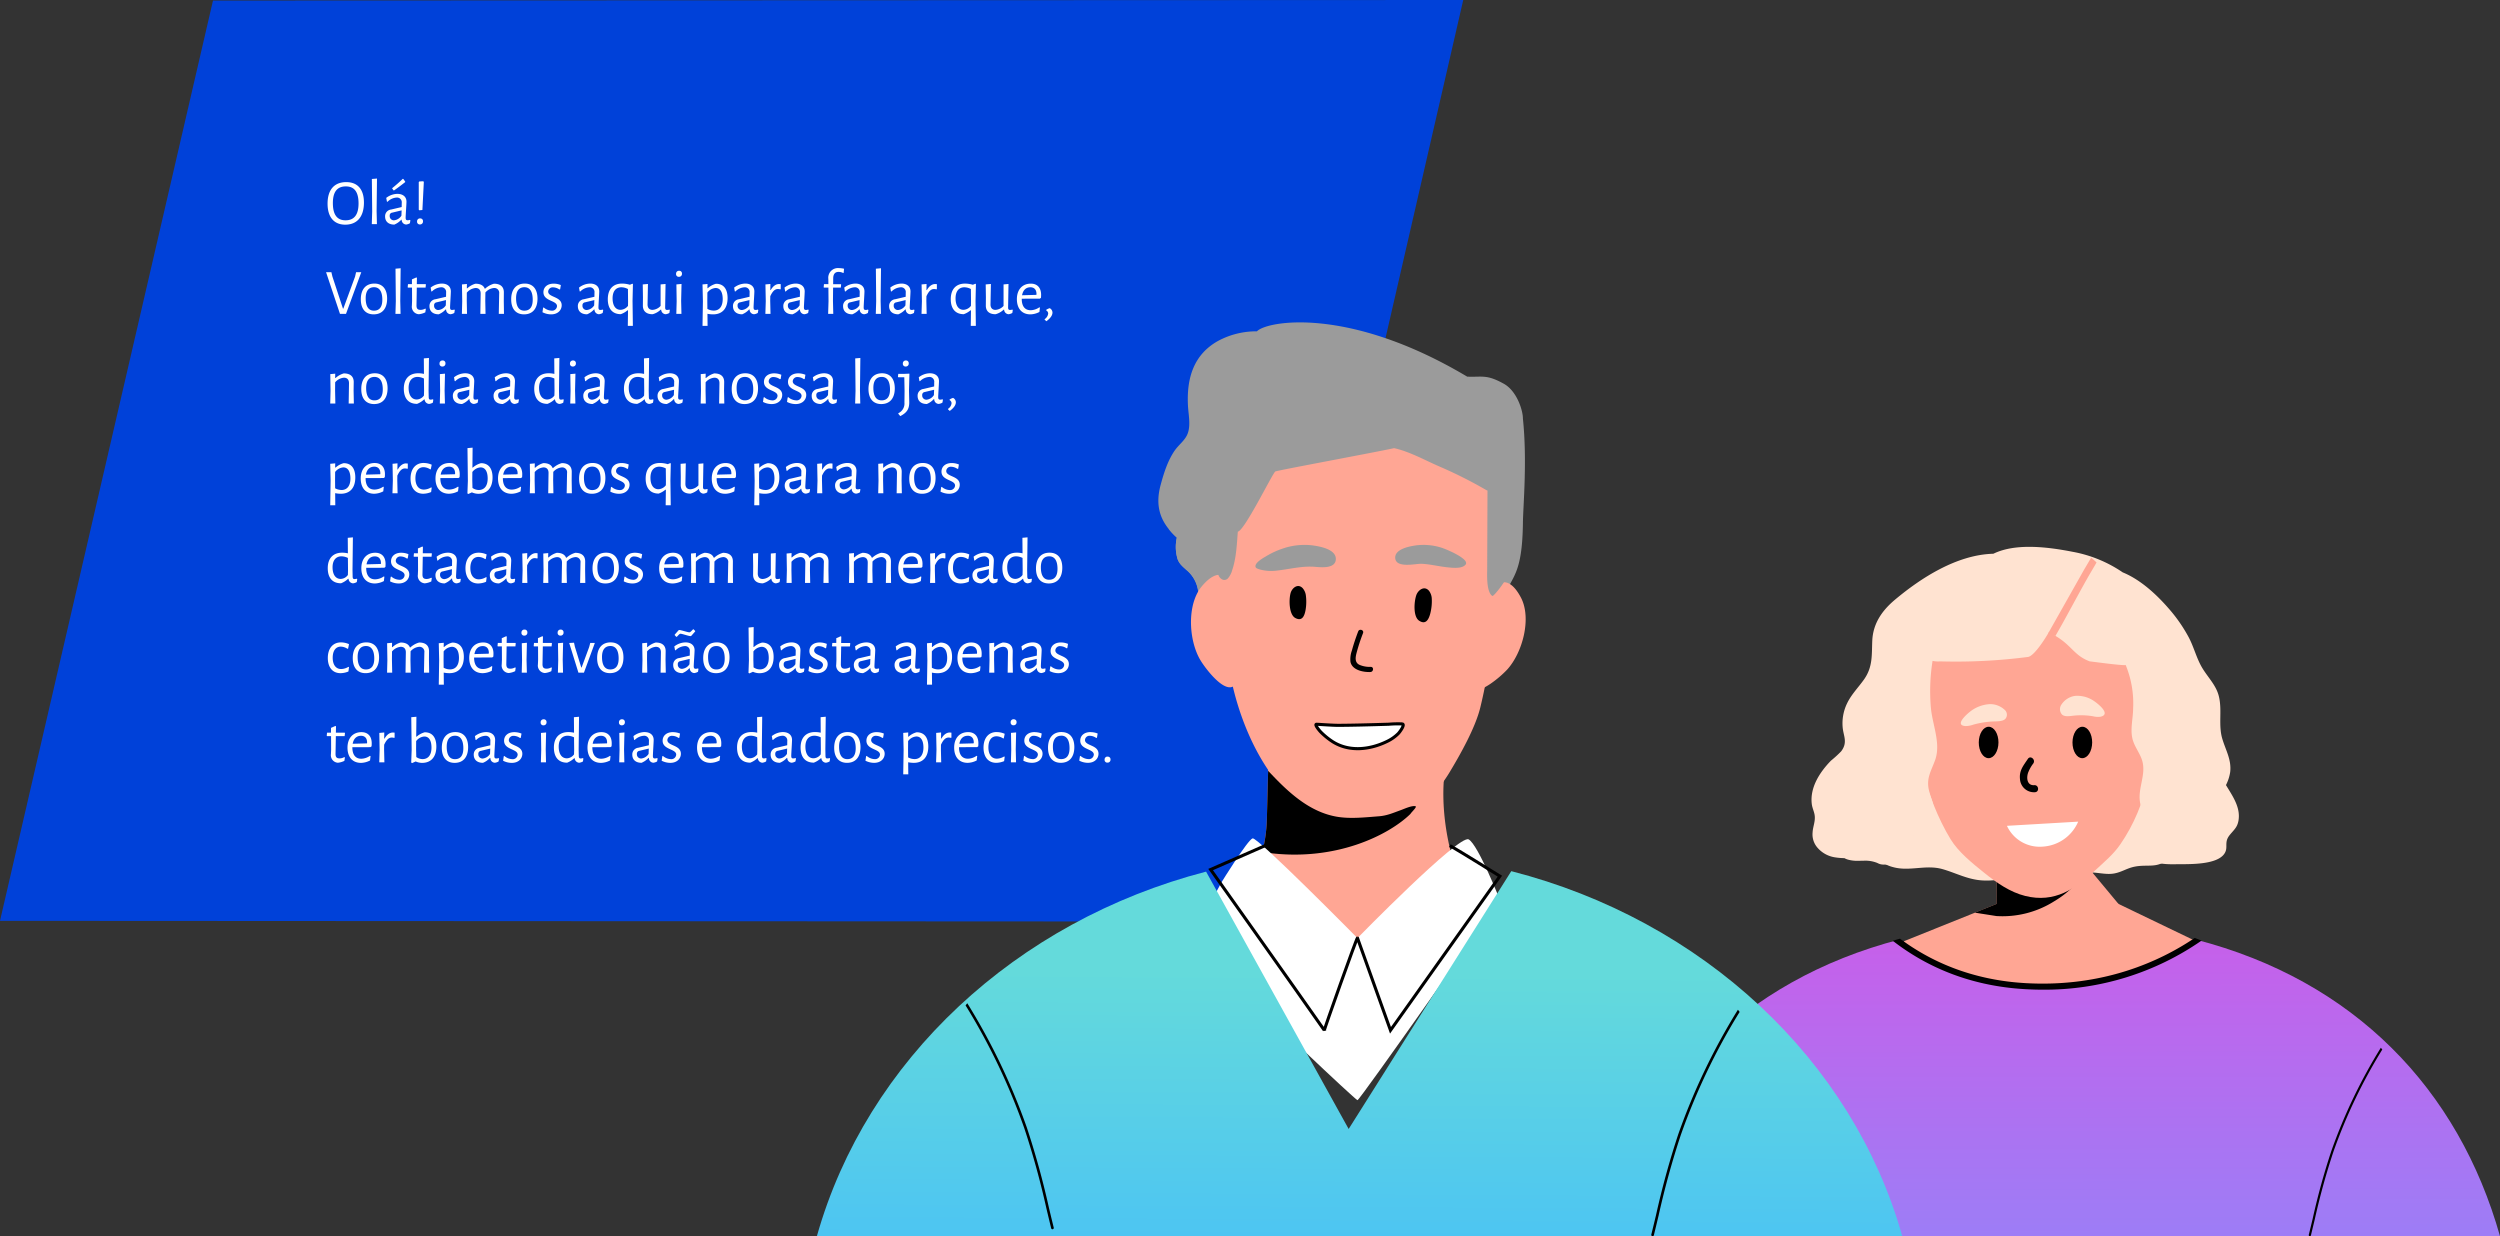 <svg xmlns="http://www.w3.org/2000/svg" xmlns:xlink="http://www.w3.org/1999/xlink" width="808.222" height="399.643" viewBox="0 0 808.222 399.643">
  <rect x="0" y="0" width="808.222" height="399.643" fill="#333333" stroke="none"/>
  <defs>
    <linearGradient id="linear-gradient" x1="0.015" y1="0.269" x2="0.003" y2="1" gradientUnits="objectBoundingBox">
      <stop offset="0" stop-color="#64dadb"/>
      <stop offset="1" stop-color="#4dc5f2"/>
    </linearGradient>
    <linearGradient id="linear-gradient-2" y1="-0.071" x2="0.003" y2="1" gradientUnits="objectBoundingBox">
      <stop offset="0" stop-color="#c95ee9"/>
      <stop offset="1" stop-color="#9d7df6"/>
    </linearGradient>
    <clipPath id="clip-path">
      <path id="Caminho_770335" data-name="Caminho 770335" d="M224.491,0,171.916,83.351,125.823.153C64.235,16.153,16.018,61.164,0,118.008H350.89C334.836,60.985,286.358,15.864,224.491,0Z" fill="url(#linear-gradient)"/>
    </clipPath>
  </defs>
  <g id="_img_joaomaria_20_" data-name="&lt;img joaomaria_20&gt;" transform="translate(-16.845 -30.109)">
    <path id="GettyImages-1412762526" d="M-94.448.173,309.739,0,241.25,297.927l-404.56-.228Z" transform="translate(180.154 30.109)" fill="#0041d9"/>
    <g id="Grupo_234042" data-name="Grupo 234042" transform="translate(10158.066 -1098.057)">
      <path id="Caminho_770807" data-name="Caminho 770807" d="M109.168,129.238l25.84,5.887,18.817-5.277-5.13-21.068L128.309,84.269l13.259-4.65-3.049-12.511-23.927,26.24-5.277,5.761-.042,9.65v.042l-.02,3.911Z" transform="translate(-9605.044 1311.605)" fill="#ffa694"/>
      <path id="Caminho_770793" data-name="Caminho 770793" d="M93.408,112.5s4.73,23.485,9.65,24.011c4.9.525,42.387,1.219,46.255.525,3.848-.694,22.413-11.732,22.413-11.732l16.127-12.8L162.77,100.428l-1.871-.9-2.123-1.031-16.063.652-.862.043-17.009.693h-.105l-1.388.569-4.92,1.976-1.2.484-.862.357Z" transform="translate(-9619.12 1319.957)" fill="#ffa694"/>
      <path id="Caminho_770808" data-name="Caminho 770808" d="M118.368,108.33l6.96,1.093a31.264,31.264,0,0,0,18.565-4.709l.819-.505a29.862,29.862,0,0,0,7.422-6.538,28.466,28.466,0,0,0,4.478-8.032c.295-.819,1.072-5.656,1.64-7.947a9.558,9.558,0,0,1-2.964-2.228c-8.263,3.469-16.462,6.938-24.621,10.6L125.39,95.82l-.042,9.65v.043l-4.92,1.976-1.2.484Z" transform="translate(-9621.122 1314.893)"/>
      <g id="Grupo_234016" data-name="Grupo 234016" transform="translate(-9555.575 1304.955)">
        <path id="Caminho_770778" data-name="Caminho 770778" d="M109.228,50.443a13.2,13.2,0,0,0-8.99-2.929c-5.251.4-9.013,4.194-12.778,6.637-8.439,5.475-25.673,15.071-36.167,7.138-3.548-2.682-3.884-6.656-8.038-9.048-2.941-1.694-9.667-4.294-13.452-3.472-3.583.778-6.443,4.981-7.972,7.394C19.657,59.6,18.486,63.481,19.221,67.3a16.458,16.458,0,0,0,2.229,5.028c1.449,2.555-.226,3.238-.747,5.443a2.456,2.456,0,0,0,.57,2.253,9.665,9.665,0,0,1-6.5-4.812c-.423-.821-2.159-.463-1.73.369a11.3,11.3,0,0,0,7.38,5.754c5.241,1.405,10.471-.9,15.79.6,4.338,1.225,8.069,3.34,12.794,3.66,6.147.416,11.99-1.831,18.123-1.65,2.656.077,5.232.635,7.9.455,2.965-.2,5.692-1.254,8.68-1.362,2.424-.088,4.815.63,7.241.423,2.836-.242,4.631-1.728,7.325-2.285,4.3-.889,7.385.657,10.73-2.412a21.214,21.214,0,0,0,5.59-9.478c1.93-6.389.852-14-5.372-18.845" transform="translate(6.078 22.241)" fill="#ffe3d1"/>
        <path id="Caminho_770781" data-name="Caminho 770781" d="M92.933,25.576C84.59,14.037,71.087,6.13,56.927,6.6,11.814,8.078,18.5,65.282,34.462,91.436c2.54,4.163,6.972,7.722,10.924,10.9,4,3.22,8.329,6.229,13.2,7.443,9.515,2.376,16.267-2.288,22.667-8.3,2.913-2.736,5.806-5.05,8.154-8.479C98.175,80.2,100.8,64.941,99.494,49.949c-.505-5.806-4.574-21.625-6.561-24.373" transform="translate(10.491 3.08)" fill="#ffa694"/>
        <path id="Caminho_770784" data-name="Caminho 770784" d="M42.878,36.531a6.837,6.837,0,0,0-4.917-1.9,11.4,11.4,0,0,0-5.686,1.947c-1.2.812-6.082,4.907-2.1,5.141a7.519,7.519,0,0,0,2.462-.445,28.375,28.375,0,0,1,7.069-1.06c1.3-.029,2.9-.109,3.483-1.018a2.064,2.064,0,0,0-.315-2.668" transform="translate(19.625 16.22)" fill="#ffe3d1"/>
        <path id="Caminho_770785" data-name="Caminho 770785" d="M55.187,38.654c.661.924,2.191.777,3.422.621a23.106,23.106,0,0,1,6.818.145,6.177,6.177,0,0,0,2.385.135c3.743-.84-1.379-4.671-2.619-5.4a9.538,9.538,0,0,0-5.621-1.332,6.343,6.343,0,0,0-4.417,2.822,2.617,2.617,0,0,0,.032,3" transform="translate(25.622 15.36)" fill="#ffe3d1"/>
        <path id="Caminho_770786" data-name="Caminho 770786" d="M66.055,60.5,43.021,61.849a11.648,11.648,0,0,0,11.517,6.728A13.326,13.326,0,0,0,66.055,60.5" transform="translate(20.152 28.341)" fill="#fff"/>
        <path id="Caminho_770787" data-name="Caminho 770787" d="M133.984,77.022a13.919,13.919,0,0,0,1.366-4.227c.455-4.029-1.468-7.054-2.57-10.805-1.278-4.385-.044-8.916-1.013-13.328-.793-3.738-3.392-6.155-5.36-9.365s-2.79-7-4.6-10.3a49.241,49.241,0,0,0-5.962-8.626c-3.833-4.478-9.163-9.629-15.228-12.113A42.149,42.149,0,0,0,84.4,1.6C76.847.119,66.1-1.361,58.786,2.232,46.965,2.523,35.35,10.1,27.1,16.987c-4.405,3.659-7.21,7.886-7.46,13.328-.206,4.557.22,8.427-2.628,12.5-1.85,2.629-4.156,4.914-5.521,7.793a14.772,14.772,0,0,0-1.4,7.992c.294,2.695,1.645,4.663-.514,7.516a37.634,37.634,0,0,1-3.3,3.012C2.53,72.98-.583,77.934.093,83.217c.147,1.123.646,2.14.866,3.236.441,2.14-.543,3.923-.617,5.957a6.49,6.49,0,0,0,1.454,4.7,9.285,9.285,0,0,0,5.83,3.276c.5.079,1.028.145,1.557.185.47.04.954.066,1.439.066a6.088,6.088,0,0,0,1.5.568,11.631,11.631,0,0,0,3.157.291c.514,0,1.057-.026,1.571-.026a10.252,10.252,0,0,1,4.42.727,4.846,4.846,0,0,0,1.028.409,4.746,4.746,0,0,0,1.439.106c3.216-.106,7.122.74,8.37-2.774.352-.991.954-3.329.338-4.333-.088-.159-.25-.277-.338-.449-.411-.925,1.16-1.915,1.733-2.4a41.234,41.234,0,0,0,3.891-3.183,6.563,6.563,0,0,0,1.777-4.28c.1-2.153-.94-4.187-1.468-6.248-1.057-4.174.529-6.3,1.894-10.039,1.968-5.389-.837-11.439-1.336-16.894a62.308,62.308,0,0,1,.529-15.243,8.441,8.441,0,0,0,2.423.159,181.616,181.616,0,0,0,28.267-1.413c2.026-.013,5.877-6.2,6.87-7.958,7.377,3.434,7.582,7.268,13.262,9.372.329,0,10.523,1.432,11.613,1.178a32.56,32.56,0,0,1,2.411,14.025c-.015,3.1-.91,6.393-.294,9.471.47,2.43,2.085,4.412,2.981,6.71,2.129,5.429-2.188,10.528.088,16.1,1.571,3.87,1.233,6.34.72,10.3a8.686,8.686,0,0,0,1.145,6.288.9.9,0,0,0,1.16.277c2.188,1.228,5.609,1.281,8.194,1.228,4.068-.04,13.069.291,15.521-3.434,1.351-2.034-.22-3.514,1.615-5.891,1.351-1.717,2.526-2.483,2.922-4.755.734-4.253-1.821-7.833-4.038-11.505" transform="translate(0 0)" fill="#ffe3d1"/>
        <path id="Caminho_770835" data-name="Caminho 770835" d="M.294,5.827c.757,2.7,2.744,4.506,4.435,4.033s2.45-3.05,1.693-5.751S3.678-.4,1.987.076-.463,3.126.294,5.827" transform="translate(85.69 57.543) rotate(16)"/>
        <path id="Caminho_770838" data-name="Caminho 770838" d="M.294,5.827c.757,2.7,2.744,4.506,4.435,4.033s2.45-3.05,1.693-5.751S3.678-.4,1.987.076-.463,3.126.294,5.827" transform="translate(55.394 57.543) rotate(16)"/>
        <path id="Caminho_770836" data-name="Caminho 770836" d="M143.19,67.236c.826-1.221,2.574.263,1.754,1.476a11.767,11.767,0,0,0-1.54,2.637c-.775,1.674-.681,4.577,1.851,4.4,1.471-.1,1.7,2.179.225,2.28a4.537,4.537,0,0,1-4.848-4.168c-.29-2.759.92-4.207,2.558-6.628" transform="translate(-73.235 1.299)"/>
        <path id="Caminho_770837" data-name="Caminho 770837" d="M123.955,44.982c.115.779,1.967.44,2.151,1.174,3.277-5.547,8.37-15.37,11.648-20.916.6-1.009,1.191-2.04,1.788-3.049a18.887,18.887,0,0,0-1.742-1.559c-.757,1.261-1.49,2.544-2.246,3.8" transform="translate(-47.396 -17.124)" fill="#ffa694"/>
      </g>
      <path id="Caminho_770335-2" data-name="Caminho 770335" d="M193.428,2.726l-15.858,8.969-16.378,5.069-16.638,1.3-14.948-1.3-13.648-3.64-11.178-5.2-6.759-5.2C46.77,16.041,13.33,51.357,0,98.661H292C278.642,51.208,244.913,15.928,193.428,2.726Z" transform="translate(-9625.002 1429.148)" fill="url(#linear-gradient-2)"/>
      <path id="Caminho_770334" data-name="Caminho 770334" d="M335.182,206.086a170.554,170.554,0,0,1,15.773,32.976,220.276,220.276,0,0,1,5.994,21.738c.418,1.741.835,3.489,1.26,5.229a.355.355,0,0,0,.346.269.34.34,0,0,0,.085-.007.362.362,0,0,0,.262-.432c-.432-1.741-.849-3.482-1.266-5.229a221.291,221.291,0,0,0-6.008-21.8,172.082,172.082,0,0,0-15.978-33.33c-.163.191-.318.389-.467.587" transform="translate(-9914.485 1259.653)"/>
      <path id="Caminho_770333" data-name="Caminho 770333" d="M358.957,206.087a170.883,170.883,0,0,0-15.8,33.04,220.717,220.717,0,0,0-6.005,21.781c-.418,1.744-.836,3.5-1.262,5.24a.356.356,0,0,1-.347.269.34.34,0,0,1-.085-.007.363.363,0,0,1-.262-.432c.432-1.744.85-3.488,1.269-5.239a221.723,221.723,0,0,1,6.02-21.845,172.42,172.42,0,0,1,16.01-33.395c.163.191.319.39.468.588" transform="translate(-9730.016 1261.391)"/>
      <path id="Caminho_770805" data-name="Caminho 770805" d="M89.556,110.337c9.824,7.643,23.891,14.621,43.019,15.656,1.854.1,3.667.155,5.44.155a88.919,88.919,0,0,0,51.368-15.869c-.778-.312-1.514-.585-2.211-.857-11.119,7.506-29.45,15.986-54.477,14.621-17.932-.974-31.3-7.292-40.807-14.388-.757.214-1.535.428-2.331.682" transform="translate(-9618.864 1321.972)"/>
    </g>
    <g id="Grupo_233479" data-name="Grupo 233479" transform="translate(-484.508 -4195.751)">
      <path id="Caminho_770289" data-name="Caminho 770289" d="M293.756,374.317c-8.887-13.656-13.643-31.666-12.653-47.122a52.306,52.306,0,0,1,1.62-10.211c.221-.836-.782-1.714-1.4-.895-6.523,8.668-16.1,8.388-25.844,6.518-9.6-1.837-19.89-2.979-29.163-6.2.079-1.387.165-2.773.27-4.164.082-1.064-1.565-1.357-1.649-.284-.1,1.374-.187,2.752-.264,4.131a.8.8,0,0,0-.078,1.48c-.1,2-.182,4-.249,6.009-.006.084,0,.169-.012.262-.177,5.3-.262,10.607-.432,15.908a46.419,46.419,0,0,1-1.527,10.558,36.67,36.67,0,0,1-5.906,12.518c-4.958,6.689-12.348,10.9-18.154,16.742a.847.847,0,0,0,.285,1.3c7.192,4.358,15.015,7.271,23.028,9.725,8.7,2.666,16.824,5.394,25.943,3.371,4.228-.941,8.348-2.284,12.658-2.812,4.2-.5,8.354-.8,12.511-1.717a70.61,70.61,0,0,0,12.575-4.1q2.585-.151,5.12-.5c2.062-.289,5.841-.79,6.671-3.091.9-2.467-2.092-5.48-3.352-7.421" transform="translate(686.998 4151.219)" fill="#ffa694"/>
      <path id="Caminho_770290" data-name="Caminho 770290" d="M288.205,94.9c-.418,1-1.932.277-1.515-.712.438-1.062.884-2.122,1.315-3.193-2.748,2.054-7.922,2.128-10.672,3.554-3.115,1.618-4.135,4.574-6.482,6.909a34.849,34.849,0,0,1-7.3,4.995,72.918,72.918,0,0,1-59.159,5.735c-4.093-1.412-8.361-3.287-11.2-6.681a12.006,12.006,0,0,1-2.6-5.949,51.337,51.337,0,0,1-.477-5.982,10.816,10.816,0,0,0-3.884-8.421c-1.2-1.089-2.311-1.952-2.875-3.5a13.482,13.482,0,0,1-.253-6.987,23.373,23.373,0,0,1-2.647-2.808c-3.022-3.782-4.221-8.19-2.594-14.216,1.031-3.8,2.26-7.775,4.5-11.055,1.451-2.109,3.574-3.44,4.346-5.844.9-2.772.1-6.12-.022-9.01-.386-8.622,1.821-16.237,9.748-20.656A26,26,0,0,1,209,7.976c3.015-3.3,29.42-8.332,67.97,14.648,4.835.216,6.171-.808,11.663,2.2,4.42,2.315,6.373,8.8,6.354,11.369,1.441,13.822.047,28.33,0,33.856-.242,16.869-3.5,16.957-6.781,24.852" transform="translate(698.708 4325)" fill="#9b9b9b"/>
      <path id="Caminho_770291" data-name="Caminho 770291" d="M217.5,151.865c-1.347.769-2.74,1.564-4.177,2.266-.371.182-.75.363-1.136.534-.186.095-.378.172-.569.25-.385.163-.768.317-1.166.46-.2.076-.39.145-.587.2-.5.167-1.014.317-1.535.439a4.511,4.511,0,0,1-.442.1c-.449.092-.9.176-1.354.224l-.442.051-.462.022c-.283.019-.555.023-.834.017-.338-.008-.675-.023-1.017-.057a6.968,6.968,0,0,1-.824-.142,1.422,1.422,0,0,1-.251-.069.464.464,0,0,1-.145-.042,1.01,1.01,0,0,1-.154-.043c-1.785-.572-3.448-1.759-5.19-2.382a5.911,5.911,0,0,0-2.539-.388c-2.873.267-4.289,3.308-7.26,3.6a6.135,6.135,0,0,1-2.751-.34,23.407,23.407,0,0,0,2.647,2.809,13.493,13.493,0,0,0,.253,6.987c.565,1.549,1.68,2.412,2.875,3.5a10.451,10.451,0,0,1,3.751,6.98c.064.461.11.936.133,1.44a51.228,51.228,0,0,0,.478,5.981c.374-.054.743-.126,1.123-.213a20.849,20.849,0,0,0,4.238-1.44,16.093,16.093,0,0,0,1.608-.86c.153-.1.3-.193.449-.287a15.52,15.52,0,0,0,4.717-4.948,23.021,23.021,0,0,0,1.991-4.206c.292-.807.567-1.608.845-2.384.582-1.648,1.164-3.245,1.872-4.794a22.906,22.906,0,0,1,2.815-4.7c1.939-2.475,3.8-4.573,4.352-7.745a.852.852,0,0,0-1.308-.829" transform="translate(694.509 4240.285)" fill="#9b9b9b"/>
      <path id="Caminho_770292" data-name="Caminho 770292" d="M262.4,219.49c14.491,3.569,27.431-4.667,35.082-17.351,3.479-5.768,8.35-14.411,9.949-20.955,2.9-11.881,4.328-24.067,5.712-36.218q1.219-10.695,2.4-21.394c.369-3.333.721-6.8-.408-9.96-1.277-3.574-4.257-6.224-7.122-8.712-3.617-3.141-7.281-6.314-11.543-8.5-8.414-4.317-18.329-4.4-27.76-3.7-10.773.795-21.805,2.589-31.029,8.213-4.84,2.951-9.175,7.073-11.269,12.341-1.59,4-1.8,8.4-1.963,12.7-.614,16.354-.762,32.932,3.076,48.841,4.021,16.667,13.561,35.8,30.051,43.048a29.019,29.019,0,0,0,4.821,1.646" transform="translate(672.479 4273.43)" fill="#ffa694"/>
      <path id="Caminho_770293" data-name="Caminho 770293" d="M420.116,206.7c-.9-1.743-2.524-4.274-4.591-4.878a2.921,2.921,0,0,0-.534-.115c-.1-.012-.209-.017-.309-.021a3.533,3.533,0,0,0-.922.1,2.658,2.658,0,0,0-.339.085,7.218,7.218,0,0,0-1.857.929,31.417,31.417,0,0,0-5.59,5.6c-.7.807.68,1.759,1.376.95.069-.084.148-.176.225-.259a55.777,55.777,0,0,0-2.463,6.079c-.182.526-.348,1.062-.5,1.6a50.757,50.757,0,0,0-2.213,16.271c.153,5.351,4.234,3.933,7.915,1.429a34.475,34.475,0,0,0,5.287-4.5c4.938-5.367,8.019-16.487,4.518-23.271" transform="translate(572.963 4212.405)" fill="#ffa694"/>
      <path id="Caminho_770294" data-name="Caminho 770294" d="M217.527,221.675a53.38,53.38,0,0,0-1.34-16.656c.05.1.117.207.169.3.508.937,2.062.3,1.545-.641-.472-.854-1.1-2.075-1.846-3.315a16.164,16.164,0,0,0-3.129-3.945,5.192,5.192,0,0,0-1.7-1,3.1,3.1,0,0,0-.769-.167,2.84,2.84,0,0,0-.6.006c-2.122.193-4.211,2.311-5.438,3.813a11.489,11.489,0,0,0-1.111,1.616c-3.586,6.213-2.706,16.347.7,22.088,1.577,2.666,7.326,10.263,10.523,8.609.753-.379,1.366-1.275,1.751-2.864a50.345,50.345,0,0,0,1.246-7.848" transform="translate(685.383 4215.443)" fill="#ffa694"/>
      <path id="Caminho_770295" data-name="Caminho 770295" d="M373.425,214.283a16.116,16.116,0,0,0,.466-5.029,4.572,4.572,0,0,0-.856-2.26c-1.492-1.822-3.555-.294-4.131,1.37-.747,2.162-1.057,6.981.92,8.265,2.047,1.33,3.036-.191,3.6-2.346" transform="translate(590.325 4209.901)"/>
      <path id="Caminho_770296" data-name="Caminho 770296" d="M274.607,212.228a15.735,15.735,0,0,0,.071-4.935,4.468,4.468,0,0,0-1.006-2.137c-1.593-1.662-3.487-.016-3.92,1.649-.563,2.163-.5,6.882,1.526,7.982,2.1,1.14,2.943-.417,3.329-2.559" transform="translate(648.818 4210.853)"/>
      <path id="Caminho_770300" data-name="Caminho 770300" d="M259.563,173.386a21.548,21.548,0,0,0-10,1.041,25.948,25.948,0,0,0-5.007,2.3c-.093.059-.21.122-.345.205-1.17.683-3.588,2.1-3.319,3.347.078.339.438.53.766.647.291.111.586.2.882.281a14.374,14.374,0,0,0,5.309.289c4.159-.462,8.07-1.542,12.274-1.209,2.015.166,6.487.652,6.73-2.326.27-3.269-4.95-4.247-7.285-4.574" transform="translate(666.351 4228.823)" fill="#9b9b9b"/>
      <path id="Caminho_770301" data-name="Caminho 770301" d="M362.47,173.1a19.076,19.076,0,0,0-8.861-.8c-2.055.314-6.657,1.238-6.386,4.122.319,3.307,6.629,1.714,8.457,1.783,2.825.107,5.58.857,8.382,1.134,1.605.157,4.672.566,5.879-.837,1.55-1.806-6.256-5-7.471-5.4" transform="translate(605.194 4229.922)" fill="#9b9b9b"/>
      <path id="Caminho_770302" data-name="Caminho 770302" d="M311.327,115.567c.237-6.579-.583-12.935-3.628-18.842a47.66,47.66,0,0,0-19.15-19.3c-.814-.446-1.632-.868-2.465-1.258a37.8,37.8,0,0,0-10.341-3.179,28.808,28.808,0,0,0-7.367-.1c-1.022.12-2.05.273-3.059.464a81.149,81.149,0,0,0-10.586,3.009,172.115,172.115,0,0,0-22.366,9.334c-3.142,1.579-6.646,3.1-9.224,5.536-2.549,2.42-4.226,5.839-5.93,8.872-1.621,2.895-3.735,6.094-4.352,9.468a12.093,12.093,0,0,0-.153,1.23c-.284,4.144,4.215,7.68,3.338,11.578a.7.7,0,0,0-.515.819,17.348,17.348,0,0,0,.854,4.094,2.516,2.516,0,0,0,1.364,1.535.03.03,0,0,0,.023.012,1.556,1.556,0,0,0,1.68-.389,6.579,6.579,0,0,0,1.374-2.6c1.353-3.95,1.512-8.261,1.837-12.4.007-.041.006-.084.013-.125,2.147-.291,11.017-18.48,12.091-19.44.333-.307,31.443-6.043,38.434-7.555,4.908,1.069,10.072,3.947,14.5,5.867a143.883,143.883,0,0,1,15.331,7.7.735.735,0,0,0,.354.112l-.1,25.829c-.007,1.17-.2,5.287.879,7.341a2.35,2.35,0,0,0,.774.923c.458.3,4.556-5.095,4.874-6.542a67.1,67.1,0,0,0,1.512-12" transform="translate(678.857 4284.414)" fill="#9b9b9b"/>
      <path id="Caminho_770320" data-name="Caminho 770320" d="M302.628,351.153c-1.181-.289-3.631.862-4.808,1.287-2.453.883-4.371,1.766-7.045,1.966-4.361.333-9.14.874-13.471.151-8.826-1.482-15.609-7.764-21.571-14.083-.244-.254-.489-.509-.724-.77-.178,5.3-.263,10.607-.432,15.908a46.421,46.421,0,0,1-1.527,10.559c.51-.005,1.022-.019,1.511,0,22.2,3.047,39.513-5.741,46.459-12.547a.161.161,0,0,0,.026-.055c.321-.531,2.216-2.253,1.582-2.413" transform="translate(656.327 4135.352)"/>
      <path id="Caminho_770321" data-name="Caminho 770321" d="M320.311,305.318a34.144,34.144,0,0,0-4.335.1c-2.959.088-5.919.177-8.879.245-2.435.057-4.87.1-7.307.113-2.155.01-7.08-.383-7.218-.339-.6.189,1.184,2.247,1.478,2.534a23.319,23.319,0,0,0,3.891,3.14c5.332,3.328,11.929,2.544,17.343-.058a13.345,13.345,0,0,0,3.813-2.643c.28-.289,2.38-2.975,1.214-3.093" transform="translate(634.331 4154.577)" fill="#fff" stroke="#000" stroke-width="1"/>
      <path id="Caminho_770322" data-name="Caminho 770322" d="M222.881,403.156s8.356-13.562,9.955-14.028,33.889,32.243,33.889,32.243,32.869-33.633,35.952-31.911,10.1,19.6,10.1,19.6-45.355,64.832-46.047,64.712-32.746-30.368-33.889-32.348-13.188-32.364-13.188-32.364" transform="translate(673.479 4107.765)" fill="#fff"/>
      <path id="Caminho_770330" data-name="Caminho 770330" d="M296.517,401.359c3.083,1.721,16.17,9.878,16.17,9.878L277.32,461.071l-10.68-29.852c-.26-.045-10.967,30.11-10.706,29.852-9.441-13.51-36.766-51.972-36.766-51.972l17.655-7.74" transform="translate(673.564 4097.875)" fill="none" stroke="#000" stroke-width="1"/>
      <rect id="Retângulo_124886" data-name="Retângulo 124886" width="293.526" height="274.73" transform="translate(797.599 4325)" fill="none"/>
      <path id="Caminho_770329" data-name="Caminho 770329" d="M7.6,10.321a8.414,8.414,0,0,1-3.474.567C2.322,10.812,1.948,9.223,1.82,7.713A59.832,59.832,0,0,1,1.7.8C1.738-.268.075-.267.041.8c-.068,2.169-.061,4.34.087,6.5A8.225,8.225,0,0,0,.875,10.9c1.37,2.381,5.02,1.864,7.17,1.026.986-.384.558-1.993-.442-1.6" transform="translate(940.662 4429.221) rotate(19)"/>
      <g id="Grupo_233478" data-name="Grupo 233478" transform="translate(765.441 4507.494)">
        <g id="Grupo_233477" data-name="Grupo 233477" clip-path="url(#clip-path)">
          <rect id="Retângulo_124887" data-name="Retângulo 124887" width="350.89" height="118.008" transform="translate(0 0)" fill="url(#linear-gradient)"/>
        </g>
      </g>
      <path id="Caminho_770334-2" data-name="Caminho 770334" d="M335.182,206.2a204.949,204.949,0,0,1,18.954,39.626,264.7,264.7,0,0,1,7.2,26.122c.5,2.092,1,4.192,1.514,6.284a.426.426,0,0,0,.416.323.408.408,0,0,0,.1-.009.435.435,0,0,0,.314-.519c-.519-2.092-1.02-4.184-1.522-6.284a265.913,265.913,0,0,0-7.22-26.2,206.788,206.788,0,0,0-19.2-40.051c-.2.229-.383.468-.561.706" transform="translate(478.335 4344.71)"/>
      <path id="Caminho_770333-2" data-name="Caminho 770333" d="M363.752,206.206a205.346,205.346,0,0,0-18.991,39.7,265.226,265.226,0,0,0-7.216,26.173c-.5,2.1-1.005,4.2-1.517,6.3a.427.427,0,0,1-.417.324.408.408,0,0,1-.1-.009.436.436,0,0,1-.315-.52c.52-2.1,1.022-4.192,1.525-6.3a266.439,266.439,0,0,1,7.234-26.25A207.194,207.194,0,0,1,363.19,205.5c.2.23.383.468.562.707" transform="translate(700.007 4346.799)"/>
    </g>
    <path id="Caminho_773580" data-name="Caminho 773580" d="M6.846,5.413C2.961,5.413.8,7.891.8,12.385c0,4.326,2.058,6.783,5.712,6.783,3.864,0,6.048-2.583,6.048-7.161C12.558,7.765,10.521,5.413,6.846,5.413ZM6.7,6.8c2.751,0,4.116,1.764,4.116,5.5,0,3.675-1.428,5.46-4.2,5.46-2.73,0-4.1-1.806-4.1-5.586C2.52,8.563,3.906,6.8,6.7,6.8Zm9.954,7.98.126-10.521L15.12,4.4l.105,10.5L15.1,19h1.659Zm8.631-10.4-.189-.021c-1.176,1.155-2.289,2.1-3.444,3.045l.462.672L22.3,8.1c1.2-.84,2.331-1.7,3.57-2.667l.042-.168Zm-1.911,4.83a6.1,6.1,0,0,0-3.612,1.3l.231,1.2.168.084a4.533,4.533,0,0,1,2.961-1.386,1.517,1.517,0,0,1,1.659,1.7l-.021,1.365-3.4.8A2.163,2.163,0,0,0,19.4,16.522c0,1.617,1.092,2.625,2.982,2.625a6.193,6.193,0,0,0,2.247-1.575h.126a1.521,1.521,0,0,0,1.47,1.554,3.143,3.143,0,0,0,1.2-.42l.147-.945-.168-.147a2.1,2.1,0,0,1-.693.126c-.5,0-.672-.21-.672-.819,0-.735.273-4.452.273-5.187C26.313,10.159,25.158,9.214,23.373,9.214Zm1.365,5.334-.063,1.722A3.256,3.256,0,0,1,22.3,17.761a1.341,1.341,0,0,1-1.407-1.47.9.9,0,0,1,.8-1.008Zm7.182-9.2-.189-.21L30.45,5.2l-.168.21v8.925l.189.189.987-.1Zm-1.176,11.8a.932.932,0,0,0-1.008.987.868.868,0,0,0,.945.966.927.927,0,0,0,.966-1.008A.851.851,0,0,0,30.744,17.152ZM6.762,48,11.7,34.539h-1.68l-.336,1.449L5.9,46.3H5.775L2.352,35.9l-.315-1.365H.315L4.809,48Zm9.177-9.786c-2.793,0-4.389,1.869-4.389,5.1,0,3.087,1.512,4.851,4.137,4.851,2.793,0,4.368-1.869,4.368-5.1C20.055,39.978,18.543,38.214,15.939,38.214Zm-.105,1.176c1.722,0,2.667,1.386,2.667,4.053,0,2.352-.945,3.528-2.709,3.528-1.722,0-2.667-1.323-2.667-4.032C13.125,40.629,14.07,39.39,15.834,39.39ZM24.3,43.779l.126-10.521-1.659.147.1,10.5L22.743,48H24.4Zm6.573,2.94c-.924,0-1.344-.378-1.323-1.512l.1-5.691h2.835l.105-.987-.084-.126H29.652l.042-2.037-.168-.147-1.449.63V38.4H26.8l-.1.987.084.126H28.1l.021,4.347-.063,1.491A2.426,2.426,0,0,0,30.3,48.126a6.053,6.053,0,0,0,2.1-.609l.168-1.092-.189-.126A3.181,3.181,0,0,1,30.87,46.719Zm6.846-8.505a6.045,6.045,0,0,0-3.591,1.3l.21,1.2.168.084a4.576,4.576,0,0,1,2.961-1.386,1.517,1.517,0,0,1,1.659,1.7L39.1,42.477l-3.4.8a2.163,2.163,0,0,0-1.953,2.247c0,1.617,1.092,2.625,2.982,2.625a6.193,6.193,0,0,0,2.247-1.575h.147a1.5,1.5,0,0,0,1.449,1.554,3.024,3.024,0,0,0,1.2-.42l.168-.945-.168-.147a2.291,2.291,0,0,1-.714.126c-.483,0-.651-.21-.651-.819,0-.735.252-4.452.252-5.187C40.656,39.159,39.522,38.214,37.716,38.214Zm1.365,5.334-.063,1.722a3.222,3.222,0,0,1-2.352,1.491,1.346,1.346,0,0,1-1.428-1.47.92.92,0,0,1,.8-1.008ZM56.154,48h1.68l-.063-4.179.021-2.73c.021-1.806-1.071-2.835-3.192-2.835a6.906,6.906,0,0,0-2.856,1.6h-.126c-.4-1.029-1.407-1.6-3-1.6a6.415,6.415,0,0,0-2.646,1.491h-.147l.021-1.407-1.6.147.084,5.439L44.226,48h1.659L45.8,43.779l.021-2.625a4.2,4.2,0,0,1,2.835-1.512c1.113,0,1.659.714,1.638,1.827L50.19,48h1.68l-.084-4.179.042-2.73a4.144,4.144,0,0,1,2.793-1.449,1.576,1.576,0,0,1,1.659,1.827Zm8.4-9.786c-2.793,0-4.389,1.869-4.389,5.1,0,3.087,1.512,4.851,4.137,4.851,2.793,0,4.368-1.869,4.368-5.1C68.67,39.978,67.158,38.214,64.554,38.214Zm-.1,1.176c1.722,0,2.667,1.386,2.667,4.053,0,2.352-.945,3.528-2.709,3.528-1.722,0-2.667-1.323-2.667-4.032C61.74,40.629,62.685,39.39,64.449,39.39Zm9.45-1.155c-2.079,0-3.318,1.176-3.318,2.772,0,2.982,4.389,2.583,4.389,4.515a1.578,1.578,0,0,1-1.743,1.449,4.132,4.132,0,0,1-2.562-1.05l-.189.126-.21,1.428a6.169,6.169,0,0,0,2.793.693c2.226,0,3.423-1.407,3.423-2.94,0-2.9-4.368-2.5-4.368-4.431a1.455,1.455,0,0,1,1.6-1.365,3.643,3.643,0,0,1,2.016.693l.252-.063.231-1.365A6.123,6.123,0,0,0,73.9,38.235Zm11.781-.021a6.045,6.045,0,0,0-3.591,1.3l.21,1.2.168.084a4.576,4.576,0,0,1,2.961-1.386,1.517,1.517,0,0,1,1.659,1.7l-.021,1.365-3.4.8a2.163,2.163,0,0,0-1.953,2.247c0,1.617,1.092,2.625,2.982,2.625a6.193,6.193,0,0,0,2.247-1.575h.147a1.5,1.5,0,0,0,1.449,1.554,3.024,3.024,0,0,0,1.2-.42l.168-.945-.168-.147a2.291,2.291,0,0,1-.714.126c-.483,0-.651-.21-.651-.819,0-.735.252-4.452.252-5.187C88.62,39.159,87.486,38.214,85.68,38.214Zm1.365,5.334-.063,1.722a3.222,3.222,0,0,1-2.352,1.491,1.346,1.346,0,0,1-1.428-1.47.92.92,0,0,1,.8-1.008Zm12.306-5.292-.819.336a9.39,9.39,0,0,0-2.52-.378c-2.877,0-4.62,1.764-4.62,5.061,0,3.024,1.47,4.83,4.2,4.83a6.74,6.74,0,0,0,2.163-1.239h.168v.4l-.063,4.62H99.5l-.105-8.064.126-5.46Zm-3.528,1.155a4.565,4.565,0,0,1,2.079.567l.042,4.011-.021,1.428A3.217,3.217,0,0,1,95.508,46.7c-1.554,0-2.52-1.3-2.562-3.57C92.9,40.608,94.08,39.411,95.823,39.411Zm14.238-1.071-1.6.147v6.951a3.884,3.884,0,0,1-2.6,1.281c-1.092,0-1.638-.693-1.617-1.827l.126-6.552-1.68.147.063,4.137-.021,2.667c-.021,1.806,1.071,2.835,3.15,2.835a6.1,6.1,0,0,0,2.6-1.47h.168a1.529,1.529,0,0,0,1.449,1.47,3.024,3.024,0,0,0,1.2-.42l.147-.945-.147-.147a2.309,2.309,0,0,1-.735.126c-.441,0-.63-.21-.63-.8Zm4.389-4.263a.926.926,0,0,0-.987.987.863.863,0,0,0,.924.966A.938.938,0,0,0,115.374,35,.86.86,0,0,0,114.45,34.077Zm.651,9.7.126-5.439-1.659.147.084,5.439L113.547,48h1.659Zm11.277-5.5a6.215,6.215,0,0,0-2.646,1.428h-.126l.021-1.365-1.617.147.126,5.439-.126,7.959h1.638l-.042-3.906a9.152,9.152,0,0,0,1.827.189c2.961,0,4.683-1.89,4.683-5.271C130.116,40,128.856,38.277,126.378,38.277Zm-.735,8.673a4.318,4.318,0,0,1-2.058-.546l-.021-2.625.021-2.646a3.651,3.651,0,0,1,2.646-1.491c1.47,0,2.268,1.26,2.31,3.444C128.583,45.69,127.407,46.95,125.643,46.95Zm10.185-8.736a6.045,6.045,0,0,0-3.591,1.3l.21,1.2.168.084a4.576,4.576,0,0,1,2.961-1.386,1.517,1.517,0,0,1,1.659,1.7l-.021,1.365-3.4.8a2.163,2.163,0,0,0-1.953,2.247c0,1.617,1.092,2.625,2.982,2.625a6.193,6.193,0,0,0,2.247-1.575h.147a1.5,1.5,0,0,0,1.449,1.554,3.024,3.024,0,0,0,1.2-.42l.168-.945-.168-.147a2.291,2.291,0,0,1-.714.126c-.483,0-.651-.21-.651-.819,0-.735.252-4.452.252-5.187C138.768,39.159,137.634,38.214,135.828,38.214Zm1.365,5.334-.063,1.722a3.222,3.222,0,0,1-2.352,1.491,1.346,1.346,0,0,1-1.428-1.47.92.92,0,0,1,.8-1.008Zm9.555-5.187c-.819,0-1.827.441-2.688,1.953h-.126l.021-1.974-1.6.147.105,5.439L142.338,48H144l-.1-4.221.021-1.47c.756-1.659,1.533-2.331,2.436-2.331a2.908,2.908,0,0,1,.756.1l.189-.063V38.4A4.13,4.13,0,0,0,146.748,38.361Zm5.355-.147a6.045,6.045,0,0,0-3.591,1.3l.21,1.2.168.084a4.576,4.576,0,0,1,2.961-1.386,1.517,1.517,0,0,1,1.659,1.7l-.021,1.365-3.4.8a2.163,2.163,0,0,0-1.953,2.247c0,1.617,1.092,2.625,2.982,2.625a6.193,6.193,0,0,0,2.247-1.575h.147a1.5,1.5,0,0,0,1.449,1.554,3.024,3.024,0,0,0,1.2-.42l.168-.945-.168-.147a2.291,2.291,0,0,1-.714.126c-.483,0-.651-.21-.651-.819,0-.735.252-4.452.252-5.187C155.043,39.159,153.909,38.214,152.1,38.214Zm1.365,5.334L153.4,45.27a3.222,3.222,0,0,1-2.352,1.491,1.346,1.346,0,0,1-1.428-1.47.92.92,0,0,1,.8-1.008Zm12.663-10.332a3.13,3.13,0,0,0-3.444,3.507l.021,1.68H161.28l-.1.987.084.126h1.449l.042,4.389-.126,4.1h1.659l-.1-4.221.042-4.263h2.5l.1-.987-.063-.126h-2.52l.021-1.932c.021-1.365.63-2.037,1.722-2.037a3.166,3.166,0,0,1,1.533.378l.126-.1.126-1.3A7.85,7.85,0,0,0,166.131,33.216Zm5.292,5a6.045,6.045,0,0,0-3.591,1.3l.21,1.2.168.084a4.576,4.576,0,0,1,2.961-1.386,1.517,1.517,0,0,1,1.659,1.7l-.021,1.365-3.4.8a2.163,2.163,0,0,0-1.953,2.247c0,1.617,1.092,2.625,2.982,2.625a6.193,6.193,0,0,0,2.247-1.575h.147a1.5,1.5,0,0,0,1.449,1.554,3.024,3.024,0,0,0,1.2-.42l.168-.945-.168-.147a2.291,2.291,0,0,1-.714.126c-.483,0-.651-.21-.651-.819,0-.735.252-4.452.252-5.187C174.363,39.159,173.229,38.214,171.423,38.214Zm1.365,5.334-.063,1.722a3.222,3.222,0,0,1-2.352,1.491,1.346,1.346,0,0,1-1.428-1.47.92.92,0,0,1,.8-1.008Zm6.8.231.126-10.521-1.659.147.1,10.5-.126,4.1H179.7Zm6.72-5.565a6.045,6.045,0,0,0-3.591,1.3l.21,1.2.168.084a4.576,4.576,0,0,1,2.961-1.386,1.517,1.517,0,0,1,1.659,1.7l-.021,1.365-3.4.8a2.163,2.163,0,0,0-1.953,2.247c0,1.617,1.092,2.625,2.982,2.625a6.193,6.193,0,0,0,2.247-1.575h.147a1.5,1.5,0,0,0,1.449,1.554,3.024,3.024,0,0,0,1.2-.42l.168-.945-.168-.147a2.291,2.291,0,0,1-.714.126c-.483,0-.651-.21-.651-.819,0-.735.252-4.452.252-5.187C189.252,39.159,188.118,38.214,186.312,38.214Zm1.365,5.334-.063,1.722a3.222,3.222,0,0,1-2.352,1.491,1.346,1.346,0,0,1-1.428-1.47.92.92,0,0,1,.8-1.008Zm9.555-5.187c-.819,0-1.827.441-2.688,1.953h-.126l.021-1.974-1.6.147.105,5.439L192.822,48h1.659l-.1-4.221.021-1.47c.756-1.659,1.533-2.331,2.436-2.331a2.908,2.908,0,0,1,.756.1l.189-.063V38.4A4.13,4.13,0,0,0,197.232,38.361Zm13-.1-.819.336a9.391,9.391,0,0,0-2.52-.378c-2.877,0-4.62,1.764-4.62,5.061,0,3.024,1.47,4.83,4.2,4.83a6.741,6.741,0,0,0,2.163-1.239h.168v.4l-.063,4.62h1.638l-.1-8.064.126-5.46ZM206.7,39.411a4.565,4.565,0,0,1,2.079.567l.042,4.011-.021,1.428a3.217,3.217,0,0,1-2.415,1.281c-1.554,0-2.52-1.3-2.562-3.57C203.784,40.608,204.96,39.411,206.7,39.411Zm14.238-1.071-1.6.147v6.951a3.884,3.884,0,0,1-2.6,1.281c-1.092,0-1.638-.693-1.617-1.827l.126-6.552-1.68.147.063,4.137-.021,2.667c-.021,1.806,1.071,2.835,3.15,2.835a6.1,6.1,0,0,0,2.6-1.47h.168a1.529,1.529,0,0,0,1.449,1.47,3.024,3.024,0,0,0,1.2-.42l.147-.945-.147-.147a2.309,2.309,0,0,1-.735.126c-.441,0-.63-.21-.63-.8Zm4.284,4.767,5.859-.021.357-.273c.021-.252.042-.735.042-.966,0-2.268-1.218-3.612-3.318-3.612-2.751,0-4.515,1.911-4.515,5.019,0,3.024,1.617,4.914,4.368,4.914a6.585,6.585,0,0,0,2.919-.777l.168-1.407-.189-.1a5.13,5.13,0,0,1-2.814.945c-1.932,0-2.877-1.386-2.877-3.654Zm2.793-3.7c1.155,0,1.974.693,1.974,2.205l-.042.252-4.62.126C225.624,40.335,226.59,39.411,228.018,39.411Zm6.258,6.762a3.659,3.659,0,0,0-1.155.546v.168a1.209,1.209,0,0,1,.651.987,2.477,2.477,0,0,1-1.155,1.848v.147l.567.525c1.323-.966,1.974-1.911,1.974-2.814A1.634,1.634,0,0,0,234.276,46.173ZM7.623,77H9.3l-.084-4.179.042-2.73c.021-1.806-1.071-2.835-3.213-2.835a6.611,6.611,0,0,0-2.667,1.491H3.255l.021-1.407-1.6.147.084,5.439L1.659,77H3.318l-.084-4.221.021-2.646A4.164,4.164,0,0,1,6.09,68.642c1.113,0,1.659.714,1.638,1.827Zm8.463-9.786c-2.793,0-4.389,1.869-4.389,5.1,0,3.087,1.512,4.851,4.137,4.851,2.793,0,4.368-1.869,4.368-5.1C20.2,68.978,18.69,67.214,16.086,67.214Zm-.105,1.176c1.722,0,2.667,1.386,2.667,4.053,0,2.352-.945,3.528-2.709,3.528-1.722,0-2.667-1.323-2.667-4.032C13.272,69.629,14.217,68.39,15.981,68.39Zm17.472,4.389.126-10.521L31.92,62.4l.042,5.019a8.182,8.182,0,0,0-1.848-.21c-2.919,0-4.662,1.806-4.662,5,0,3.108,1.491,4.893,4.284,4.893a6.983,6.983,0,0,0,2.289-1.449h.147a1.548,1.548,0,0,0,1.47,1.47,3.024,3.024,0,0,0,1.2-.42l.147-.945-.168-.147a2.119,2.119,0,0,1-.714.126c-.441,0-.588-.21-.609-.8ZM29.9,68.39a4.9,4.9,0,0,1,2.058.525L32,72.9l-.042,1.512a2.982,2.982,0,0,1-2.31,1.281c-1.6,0-2.6-1.3-2.646-3.633C26.964,69.629,28.14,68.39,29.9,68.39Zm8.085-5.313a.926.926,0,0,0-.987.987.863.863,0,0,0,.924.966A.938.938,0,0,0,38.913,64,.86.86,0,0,0,37.989,63.077Zm.651,9.7.126-5.439-1.659.147.084,5.439L37.086,77h1.659Zm6.636-5.565a6.045,6.045,0,0,0-3.591,1.3l.21,1.2.168.084a4.576,4.576,0,0,1,2.961-1.386,1.517,1.517,0,0,1,1.659,1.7l-.021,1.365-3.4.8a2.163,2.163,0,0,0-1.953,2.247c0,1.617,1.092,2.625,2.982,2.625a6.193,6.193,0,0,0,2.247-1.575h.147a1.5,1.5,0,0,0,1.449,1.554,3.024,3.024,0,0,0,1.2-.42l.168-.945-.168-.147a2.291,2.291,0,0,1-.714.126c-.483,0-.651-.21-.651-.819,0-.735.252-4.452.252-5.187C48.216,68.159,47.082,67.214,45.276,67.214Zm1.365,5.334-.063,1.722a3.222,3.222,0,0,1-2.352,1.491,1.346,1.346,0,0,1-1.428-1.47.92.92,0,0,1,.8-1.008Zm11.8-5.334a6.045,6.045,0,0,0-3.591,1.3l.21,1.2.168.084a4.576,4.576,0,0,1,2.961-1.386,1.517,1.517,0,0,1,1.659,1.7l-.021,1.365-3.4.8a2.163,2.163,0,0,0-1.953,2.247c0,1.617,1.092,2.625,2.982,2.625A6.193,6.193,0,0,0,59.7,75.572h.147A1.5,1.5,0,0,0,61.3,77.126a3.024,3.024,0,0,0,1.2-.42l.168-.945-.168-.147a2.291,2.291,0,0,1-.714.126c-.483,0-.651-.21-.651-.819,0-.735.252-4.452.252-5.187C61.383,68.159,60.249,67.214,58.443,67.214Zm1.365,5.334-.063,1.722a3.222,3.222,0,0,1-2.352,1.491,1.346,1.346,0,0,1-1.428-1.47.92.92,0,0,1,.8-1.008Zm15.813.231.126-10.521-1.659.147.042,5.019a8.182,8.182,0,0,0-1.848-.21c-2.919,0-4.662,1.806-4.662,5,0,3.108,1.491,4.893,4.284,4.893a6.983,6.983,0,0,0,2.289-1.449h.147a1.548,1.548,0,0,0,1.47,1.47,3.024,3.024,0,0,0,1.2-.42l.147-.945-.168-.147a2.119,2.119,0,0,1-.714.126c-.441,0-.588-.21-.609-.8ZM72.072,68.39a4.9,4.9,0,0,1,2.058.525l.042,3.99-.042,1.512A2.982,2.982,0,0,1,71.82,75.7c-1.6,0-2.6-1.3-2.646-3.633C69.132,69.629,70.308,68.39,72.072,68.39Zm8.085-5.313a.926.926,0,0,0-.987.987.863.863,0,0,0,.924.966A.938.938,0,0,0,81.081,64,.86.86,0,0,0,80.157,63.077Zm.651,9.7.126-5.439-1.659.147.084,5.439L79.254,77h1.659Zm6.636-5.565a6.045,6.045,0,0,0-3.591,1.3l.21,1.2.168.084a4.576,4.576,0,0,1,2.961-1.386,1.517,1.517,0,0,1,1.659,1.7l-.021,1.365-3.4.8a2.163,2.163,0,0,0-1.953,2.247c0,1.617,1.092,2.625,2.982,2.625A6.193,6.193,0,0,0,88.7,75.572h.147A1.5,1.5,0,0,0,90.3,77.126a3.024,3.024,0,0,0,1.2-.42l.168-.945-.168-.147a2.291,2.291,0,0,1-.714.126c-.483,0-.651-.21-.651-.819,0-.735.252-4.452.252-5.187C90.384,68.159,89.25,67.214,87.444,67.214Zm1.365,5.334-.063,1.722a3.222,3.222,0,0,1-2.352,1.491,1.346,1.346,0,0,1-1.428-1.47.92.92,0,0,1,.8-1.008Zm15.813.231.126-10.521-1.659.147.042,5.019a8.182,8.182,0,0,0-1.848-.21c-2.919,0-4.662,1.806-4.662,5,0,3.108,1.491,4.893,4.284,4.893a6.983,6.983,0,0,0,2.289-1.449h.147a1.548,1.548,0,0,0,1.47,1.47,3.024,3.024,0,0,0,1.2-.42l.147-.945-.168-.147a2.119,2.119,0,0,1-.714.126c-.441,0-.588-.21-.609-.8Zm-3.549-4.389a4.9,4.9,0,0,1,2.058.525l.042,3.99-.042,1.512a2.982,2.982,0,0,1-2.31,1.281c-1.6,0-2.6-1.3-2.646-3.633C98.133,69.629,99.309,68.39,101.073,68.39Zm10.374-1.176a6.045,6.045,0,0,0-3.591,1.3l.21,1.2.168.084a4.576,4.576,0,0,1,2.961-1.386,1.517,1.517,0,0,1,1.659,1.7l-.021,1.365-3.4.8a2.163,2.163,0,0,0-1.953,2.247c0,1.617,1.092,2.625,2.982,2.625a6.193,6.193,0,0,0,2.247-1.575h.147a1.5,1.5,0,0,0,1.449,1.554,3.024,3.024,0,0,0,1.2-.42l.168-.945-.168-.147a2.291,2.291,0,0,1-.714.126c-.483,0-.651-.21-.651-.819,0-.735.252-4.452.252-5.187C114.387,68.159,113.253,67.214,111.447,67.214Zm1.365,5.334-.063,1.722a3.222,3.222,0,0,1-2.352,1.491,1.346,1.346,0,0,1-1.428-1.47.92.92,0,0,1,.8-1.008ZM127.386,77h1.68l-.084-4.179.042-2.73c.021-1.806-1.071-2.835-3.213-2.835a6.611,6.611,0,0,0-2.667,1.491h-.126l.021-1.407-1.6.147.084,5.439L121.422,77h1.659L123,72.779l.021-2.646a4.164,4.164,0,0,1,2.835-1.491c1.113,0,1.659.714,1.638,1.827Zm8.463-9.786c-2.793,0-4.389,1.869-4.389,5.1,0,3.087,1.512,4.851,4.137,4.851,2.793,0,4.368-1.869,4.368-5.1C139.965,68.978,138.453,67.214,135.849,67.214Zm-.1,1.176c1.722,0,2.667,1.386,2.667,4.053,0,2.352-.945,3.528-2.709,3.528-1.722,0-2.667-1.323-2.667-4.032C133.035,69.629,133.98,68.39,135.744,68.39Zm9.45-1.155c-2.079,0-3.318,1.176-3.318,2.772,0,2.982,4.389,2.583,4.389,4.515a1.578,1.578,0,0,1-1.743,1.449,4.132,4.132,0,0,1-2.562-1.05l-.189.126-.21,1.428a6.169,6.169,0,0,0,2.793.693c2.226,0,3.423-1.407,3.423-2.94,0-2.9-4.368-2.5-4.368-4.431a1.455,1.455,0,0,1,1.6-1.365,3.643,3.643,0,0,1,2.016.693l.252-.063L147.5,67.7A6.123,6.123,0,0,0,145.194,67.235Zm7.77,0c-2.079,0-3.318,1.176-3.318,2.772,0,2.982,4.389,2.583,4.389,4.515a1.578,1.578,0,0,1-1.743,1.449,4.132,4.132,0,0,1-2.562-1.05l-.189.126-.21,1.428a6.169,6.169,0,0,0,2.793.693c2.226,0,3.423-1.407,3.423-2.94,0-2.9-4.368-2.5-4.368-4.431a1.455,1.455,0,0,1,1.6-1.365,3.643,3.643,0,0,1,2.016.693l.252-.063.231-1.365A6.123,6.123,0,0,0,152.964,67.235Zm8.316-.021a6.045,6.045,0,0,0-3.591,1.3l.21,1.2.168.084a4.576,4.576,0,0,1,2.961-1.386,1.517,1.517,0,0,1,1.659,1.7l-.021,1.365-3.4.8a2.163,2.163,0,0,0-1.953,2.247c0,1.617,1.092,2.625,2.982,2.625a6.193,6.193,0,0,0,2.247-1.575h.147a1.5,1.5,0,0,0,1.449,1.554,3.024,3.024,0,0,0,1.2-.42l.168-.945-.168-.147a2.291,2.291,0,0,1-.714.126c-.483,0-.651-.21-.651-.819,0-.735.252-4.452.252-5.187C164.22,68.159,163.086,67.214,161.28,67.214Zm1.365,5.334-.063,1.722a3.222,3.222,0,0,1-2.352,1.491,1.346,1.346,0,0,1-1.428-1.47.92.92,0,0,1,.8-1.008Zm10.269.231.126-10.521-1.659.147.1,10.5L171.36,77h1.659Zm7.14-5.565c-2.793,0-4.389,1.869-4.389,5.1,0,3.087,1.512,4.851,4.137,4.851,2.793,0,4.368-1.869,4.368-5.1C184.17,68.978,182.658,67.214,180.054,67.214Zm-.1,1.176c1.722,0,2.667,1.386,2.667,4.053,0,2.352-.945,3.528-2.709,3.528-1.722,0-2.667-1.323-2.667-4.032C177.24,69.629,178.185,68.39,179.949,68.39Zm7.812-5.313a.926.926,0,0,0-.987.987.863.863,0,0,0,.924.966A.938.938,0,0,0,188.685,64,.86.86,0,0,0,187.761,63.077Zm1.134,4.3-.063-.042-1.554.063H185.3l-.105.966.126.147h1.932l.084,4.41-.042,3.759a3.437,3.437,0,0,1-1.974,3.444v.189l.63.756c2.121-1.113,2.9-2.268,2.9-4.473l-.084-3.822Zm6.615-.168a6.045,6.045,0,0,0-3.591,1.3l.21,1.2.168.084a4.576,4.576,0,0,1,2.961-1.386,1.517,1.517,0,0,1,1.659,1.7l-.021,1.365-3.4.8a2.163,2.163,0,0,0-1.953,2.247c0,1.617,1.092,2.625,2.982,2.625a6.193,6.193,0,0,0,2.247-1.575h.147a1.5,1.5,0,0,0,1.449,1.554,3.024,3.024,0,0,0,1.2-.42l.168-.945-.168-.147a2.291,2.291,0,0,1-.714.126c-.483,0-.651-.21-.651-.819,0-.735.252-4.452.252-5.187C198.45,68.159,197.316,67.214,195.51,67.214Zm1.365,5.334-.063,1.722a3.222,3.222,0,0,1-2.352,1.491,1.346,1.346,0,0,1-1.428-1.47.92.92,0,0,1,.8-1.008Zm6.153,2.625a3.659,3.659,0,0,0-1.155.546v.168a1.209,1.209,0,0,1,.651.987,2.477,2.477,0,0,1-1.155,1.848v.147l.567.525c1.323-.966,1.974-1.911,1.974-2.814A1.634,1.634,0,0,0,203.028,75.173Zm-197,21.1a6.215,6.215,0,0,0-2.646,1.428H3.255l.021-1.365-1.617.147.126,5.439-.126,7.959H3.3l-.042-3.906a9.151,9.151,0,0,0,1.827.189c2.961,0,4.683-1.89,4.683-5.271C9.765,98,8.505,96.277,6.027,96.277Zm-.735,8.673a4.319,4.319,0,0,1-2.058-.546l-.021-2.625.021-2.646A3.651,3.651,0,0,1,5.88,97.642c1.47,0,2.268,1.26,2.31,3.444C8.232,103.69,7.056,104.95,5.292,104.95Zm7.791-3.843,5.859-.021.357-.273c.021-.252.042-.735.042-.966,0-2.268-1.218-3.612-3.318-3.612-2.751,0-4.515,1.911-4.515,5.019,0,3.024,1.617,4.914,4.368,4.914a6.585,6.585,0,0,0,2.919-.777l.168-1.407-.189-.105a5.13,5.13,0,0,1-2.814.945c-1.932,0-2.877-1.386-2.877-3.654Zm2.793-3.7c1.155,0,1.974.693,1.974,2.2l-.042.252-4.62.126C13.482,98.335,14.448,97.411,15.876,97.411Zm10.311-1.05c-.819,0-1.827.441-2.688,1.953h-.126l.021-1.974-1.6.147.1,5.439L21.777,106h1.659l-.1-4.221.021-1.47c.756-1.659,1.533-2.331,2.436-2.331a2.908,2.908,0,0,1,.756.105l.189-.063V96.4A4.129,4.129,0,0,0,26.187,96.361Zm5.691-.147c-2.646,0-4.263,1.953-4.263,5.04,0,3.045,1.554,4.914,4.095,4.914a6.813,6.813,0,0,0,2.562-.546l.189-1.407-.189-.1a4.717,4.717,0,0,1-2.352.714c-1.722,0-2.73-1.407-2.73-3.654,0-2.268.987-3.591,2.625-3.591a4.088,4.088,0,0,1,2.163.714l.189-.063.294-1.449A6.385,6.385,0,0,0,31.878,96.214Zm5.376,4.893,5.859-.021.357-.273c.021-.252.042-.735.042-.966,0-2.268-1.218-3.612-3.318-3.612-2.751,0-4.515,1.911-4.515,5.019,0,3.024,1.617,4.914,4.368,4.914a6.585,6.585,0,0,0,2.919-.777l.168-1.407-.189-.105a5.13,5.13,0,0,1-2.814.945c-1.932,0-2.877-1.386-2.877-3.654Zm2.793-3.7c1.155,0,1.974.693,1.974,2.2l-.042.252-4.62.126C37.653,98.335,38.619,97.411,40.047,97.411ZM50.4,96.277a6.441,6.441,0,0,0-2.646,1.428h-.126l.063-6.447-1.659.147.126,10.563-.147,4.1.294.168,1.155-.525a5.141,5.141,0,0,0,2.058.462c2.877,0,4.62-1.89,4.62-5.271C54.138,98,52.857,96.277,50.4,96.277Zm-.735,8.673a3.607,3.607,0,0,1-2.016-.672l-.063-2.5.021-2.646a3.616,3.616,0,0,1,2.646-1.491c1.47,0,2.268,1.26,2.31,3.444C52.605,103.69,51.429,104.95,49.665,104.95Zm7.812-3.843,5.859-.021.357-.273c.021-.252.042-.735.042-.966,0-2.268-1.218-3.612-3.318-3.612-2.751,0-4.515,1.911-4.515,5.019,0,3.024,1.617,4.914,4.368,4.914a6.585,6.585,0,0,0,2.919-.777l.168-1.407-.189-.105a5.13,5.13,0,0,1-2.814.945c-1.932,0-2.877-1.386-2.877-3.654Zm2.793-3.7c1.155,0,1.974.693,1.974,2.2l-.042.252-4.62.126C57.876,98.335,58.842,97.411,60.27,97.411ZM78.1,106h1.68l-.063-4.179.021-2.73c.021-1.806-1.071-2.835-3.192-2.835a6.906,6.906,0,0,0-2.856,1.6h-.126c-.4-1.029-1.407-1.6-3-1.6a6.415,6.415,0,0,0-2.646,1.491h-.147l.021-1.407-1.6.147.084,5.439L66.171,106H67.83l-.084-4.221.021-2.625A4.2,4.2,0,0,1,70.6,97.642c1.113,0,1.659.714,1.638,1.827L72.135,106h1.68l-.084-4.179.042-2.73a4.144,4.144,0,0,1,2.793-1.449,1.576,1.576,0,0,1,1.659,1.827Zm8.4-9.786c-2.793,0-4.389,1.869-4.389,5.1,0,3.087,1.512,4.851,4.137,4.851,2.793,0,4.368-1.869,4.368-5.1C90.615,97.978,89.1,96.214,86.5,96.214Zm-.105,1.176c1.722,0,2.667,1.386,2.667,4.053,0,2.352-.945,3.528-2.709,3.528-1.722,0-2.667-1.323-2.667-4.032C83.685,98.629,84.63,97.39,86.394,97.39Zm9.45-1.155c-2.079,0-3.318,1.176-3.318,2.772,0,2.982,4.389,2.583,4.389,4.515a1.578,1.578,0,0,1-1.743,1.449,4.132,4.132,0,0,1-2.562-1.05l-.189.126-.21,1.428a6.169,6.169,0,0,0,2.793.693c2.226,0,3.423-1.407,3.423-2.94,0-2.9-4.368-2.5-4.368-4.431a1.455,1.455,0,0,1,1.6-1.365,3.643,3.643,0,0,1,2.016.693l.252-.063.231-1.365A6.123,6.123,0,0,0,95.844,96.235Zm15.75.021-.819.336a9.39,9.39,0,0,0-2.52-.378c-2.877,0-4.62,1.764-4.62,5.061,0,3.024,1.47,4.83,4.2,4.83A6.74,6.74,0,0,0,110,104.866h.168v.4l-.063,4.62h1.638l-.105-8.064.126-5.46Zm-3.528,1.155a4.565,4.565,0,0,1,2.079.567l.042,4.011-.021,1.428a3.217,3.217,0,0,1-2.415,1.281c-1.554,0-2.52-1.3-2.562-3.57C105.147,98.608,106.323,97.411,108.066,97.411ZM122.3,96.34l-1.6.147v6.951a3.884,3.884,0,0,1-2.6,1.281c-1.092,0-1.638-.693-1.617-1.827l.126-6.552-1.68.147.063,4.137-.021,2.667c-.021,1.806,1.071,2.835,3.15,2.835a6.1,6.1,0,0,0,2.6-1.47h.168a1.529,1.529,0,0,0,1.449,1.47,3.024,3.024,0,0,0,1.2-.42l.147-.945-.147-.147a2.309,2.309,0,0,1-.735.126c-.441,0-.63-.21-.63-.8Zm4.284,4.767,5.859-.021.357-.273c.021-.252.042-.735.042-.966,0-2.268-1.218-3.612-3.318-3.612-2.751,0-4.515,1.911-4.515,5.019,0,3.024,1.617,4.914,4.368,4.914a6.585,6.585,0,0,0,2.919-.777l.168-1.407-.189-.105a5.13,5.13,0,0,1-2.814.945c-1.932,0-2.877-1.386-2.877-3.654Zm2.793-3.7c1.155,0,1.974.693,1.974,2.2l-.042.252-4.62.126C126.987,98.335,127.953,97.411,129.381,97.411Zm13.734-1.134a6.215,6.215,0,0,0-2.646,1.428h-.126l.021-1.365-1.617.147.126,5.439-.126,7.959h1.638l-.042-3.906a9.151,9.151,0,0,0,1.827.189c2.961,0,4.683-1.89,4.683-5.271C146.853,98,145.593,96.277,143.115,96.277Zm-.735,8.673a4.319,4.319,0,0,1-2.058-.546l-.021-2.625.021-2.646a3.651,3.651,0,0,1,2.646-1.491c1.47,0,2.268,1.26,2.31,3.444C145.32,103.69,144.144,104.95,142.38,104.95Zm10.185-8.736a6.045,6.045,0,0,0-3.591,1.3l.21,1.2.168.084a4.576,4.576,0,0,1,2.961-1.386,1.517,1.517,0,0,1,1.659,1.7l-.021,1.365-3.4.8a2.163,2.163,0,0,0-1.953,2.247c0,1.617,1.092,2.625,2.982,2.625a6.193,6.193,0,0,0,2.247-1.575h.147a1.5,1.5,0,0,0,1.449,1.554,3.024,3.024,0,0,0,1.2-.42l.168-.945-.168-.147a2.291,2.291,0,0,1-.714.126c-.483,0-.651-.21-.651-.819,0-.735.252-4.452.252-5.187C155.5,97.159,154.371,96.214,152.565,96.214Zm1.365,5.334-.063,1.722a3.222,3.222,0,0,1-2.352,1.491,1.346,1.346,0,0,1-1.428-1.47.92.92,0,0,1,.8-1.008Zm9.555-5.187c-.819,0-1.827.441-2.688,1.953h-.126l.021-1.974-1.6.147.105,5.439L159.075,106h1.659l-.1-4.221.021-1.47c.756-1.659,1.533-2.331,2.436-2.331a2.908,2.908,0,0,1,.756.105l.189-.063V96.4A4.129,4.129,0,0,0,163.485,96.361Zm5.355-.147a6.045,6.045,0,0,0-3.591,1.3l.21,1.2.168.084a4.576,4.576,0,0,1,2.961-1.386,1.517,1.517,0,0,1,1.659,1.7l-.021,1.365-3.4.8a2.163,2.163,0,0,0-1.953,2.247c0,1.617,1.092,2.625,2.982,2.625a6.193,6.193,0,0,0,2.247-1.575h.147a1.5,1.5,0,0,0,1.449,1.554,3.024,3.024,0,0,0,1.2-.42l.168-.945-.168-.147a2.291,2.291,0,0,1-.714.126c-.483,0-.651-.21-.651-.819,0-.735.252-4.452.252-5.187C171.78,97.159,170.646,96.214,168.84,96.214Zm1.365,5.334-.063,1.722a3.222,3.222,0,0,1-2.352,1.491,1.346,1.346,0,0,1-1.428-1.47.92.92,0,0,1,.8-1.008ZM184.779,106h1.68l-.084-4.179.042-2.73c.021-1.806-1.071-2.835-3.213-2.835a6.611,6.611,0,0,0-2.667,1.491h-.126l.021-1.407-1.6.147.084,5.439L178.815,106h1.659l-.084-4.221.021-2.646a4.164,4.164,0,0,1,2.835-1.491c1.113,0,1.659.714,1.638,1.827Zm8.463-9.786c-2.793,0-4.389,1.869-4.389,5.1,0,3.087,1.512,4.851,4.137,4.851,2.793,0,4.368-1.869,4.368-5.1C197.358,97.978,195.846,96.214,193.242,96.214Zm-.1,1.176c1.722,0,2.667,1.386,2.667,4.053,0,2.352-.945,3.528-2.709,3.528-1.722,0-2.667-1.323-2.667-4.032C190.428,98.629,191.373,97.39,193.137,97.39Zm9.45-1.155c-2.079,0-3.318,1.176-3.318,2.772,0,2.982,4.389,2.583,4.389,4.515a1.578,1.578,0,0,1-1.743,1.449,4.132,4.132,0,0,1-2.562-1.05l-.189.126-.21,1.428a6.169,6.169,0,0,0,2.793.693c2.226,0,3.423-1.407,3.423-2.94,0-2.9-4.368-2.5-4.368-4.431a1.455,1.455,0,0,1,1.6-1.365,3.643,3.643,0,0,1,2.016.693l.252-.063L204.9,96.7A6.123,6.123,0,0,0,202.587,96.235ZM8.862,130.779l.126-10.521-1.659.147.042,5.019a8.182,8.182,0,0,0-1.848-.21c-2.919,0-4.662,1.806-4.662,5,0,3.108,1.491,4.893,4.284,4.893a6.983,6.983,0,0,0,2.289-1.449h.147a1.548,1.548,0,0,0,1.47,1.47,3.024,3.024,0,0,0,1.2-.42l.147-.945-.168-.147a2.119,2.119,0,0,1-.714.126c-.441,0-.588-.21-.609-.8ZM5.313,126.39a4.9,4.9,0,0,1,2.058.525l.042,3.99-.042,1.512a2.982,2.982,0,0,1-2.31,1.281c-1.6,0-2.6-1.3-2.646-3.633C2.373,127.629,3.549,126.39,5.313,126.39Zm7.98,3.717,5.859-.021.357-.273c.021-.252.042-.735.042-.966,0-2.268-1.218-3.612-3.318-3.612-2.751,0-4.515,1.911-4.515,5.019,0,3.024,1.617,4.914,4.368,4.914a6.585,6.585,0,0,0,2.919-.777l.168-1.407-.189-.1a5.13,5.13,0,0,1-2.814.945c-1.932,0-2.877-1.386-2.877-3.654Zm2.793-3.7c1.155,0,1.974.693,1.974,2.2l-.042.252-4.62.126C13.692,127.335,14.658,126.411,16.086,126.411Zm8.547-1.176c-2.079,0-3.318,1.176-3.318,2.772,0,2.982,4.389,2.583,4.389,4.515a1.578,1.578,0,0,1-1.743,1.449,4.132,4.132,0,0,1-2.562-1.05l-.189.126L21,134.475a6.169,6.169,0,0,0,2.793.693c2.226,0,3.423-1.407,3.423-2.94,0-2.9-4.368-2.5-4.368-4.431a1.455,1.455,0,0,1,1.6-1.365,3.643,3.643,0,0,1,2.016.693l.252-.063.231-1.365A6.123,6.123,0,0,0,24.633,125.235Zm8.169,8.484c-.924,0-1.344-.378-1.323-1.512l.1-5.691h2.835l.105-.987-.084-.126H31.584l.042-2.037-.168-.147-1.449.63V125.4H28.728l-.1.987.084.126H30.03l.021,4.347-.063,1.491a2.426,2.426,0,0,0,2.247,2.772,6.054,6.054,0,0,0,2.1-.609l.168-1.092-.189-.126A3.181,3.181,0,0,1,32.8,133.719Zm6.846-8.5a6.045,6.045,0,0,0-3.591,1.3l.21,1.2.168.084a4.576,4.576,0,0,1,2.961-1.386,1.517,1.517,0,0,1,1.659,1.7l-.021,1.365-3.4.8a2.163,2.163,0,0,0-1.953,2.247c0,1.617,1.092,2.625,2.982,2.625a6.193,6.193,0,0,0,2.247-1.575h.147a1.5,1.5,0,0,0,1.449,1.554,3.024,3.024,0,0,0,1.2-.42l.168-.945-.168-.147a2.291,2.291,0,0,1-.714.126c-.483,0-.651-.21-.651-.819,0-.735.252-4.452.252-5.187C42.588,126.159,41.454,125.214,39.648,125.214Zm1.365,5.334-.063,1.722a3.222,3.222,0,0,1-2.352,1.491,1.346,1.346,0,0,1-1.428-1.47.92.92,0,0,1,.8-1.008Zm8.631-5.334c-2.646,0-4.263,1.953-4.263,5.04,0,3.045,1.554,4.914,4.1,4.914a6.813,6.813,0,0,0,2.562-.546l.189-1.407-.189-.1a4.717,4.717,0,0,1-2.352.714c-1.722,0-2.73-1.407-2.73-3.654,0-2.268.987-3.591,2.625-3.591a4.088,4.088,0,0,1,2.163.714l.189-.063.294-1.449A6.385,6.385,0,0,0,49.644,125.214Zm7.581,0a6.045,6.045,0,0,0-3.591,1.3l.21,1.2.168.084a4.576,4.576,0,0,1,2.961-1.386,1.517,1.517,0,0,1,1.659,1.7l-.021,1.365-3.4.8a2.163,2.163,0,0,0-1.953,2.247c0,1.617,1.092,2.625,2.982,2.625a6.193,6.193,0,0,0,2.247-1.575h.147a1.5,1.5,0,0,0,1.449,1.554,3.024,3.024,0,0,0,1.2-.42l.168-.945-.168-.147a2.291,2.291,0,0,1-.714.126c-.483,0-.651-.21-.651-.819,0-.735.252-4.452.252-5.187C60.165,126.159,59.031,125.214,57.225,125.214Zm1.365,5.334-.063,1.722a3.222,3.222,0,0,1-2.352,1.491,1.346,1.346,0,0,1-1.428-1.47.92.92,0,0,1,.8-1.008Zm9.555-5.187c-.819,0-1.827.441-2.688,1.953h-.126l.021-1.974-1.6.147.1,5.439L63.735,135h1.659l-.1-4.221.021-1.47c.756-1.659,1.533-2.331,2.436-2.331a2.908,2.908,0,0,1,.756.105l.189-.063V125.4A4.129,4.129,0,0,0,68.145,125.361ZM82.446,135h1.68l-.063-4.179.021-2.73c.021-1.806-1.071-2.835-3.192-2.835a6.906,6.906,0,0,0-2.856,1.6H77.91c-.4-1.029-1.407-1.6-3-1.6a6.415,6.415,0,0,0-2.646,1.491h-.147l.021-1.407-1.6.147.084,5.439L70.518,135h1.659l-.084-4.221.021-2.625a4.2,4.2,0,0,1,2.835-1.512c1.113,0,1.659.714,1.638,1.827L76.482,135h1.68l-.084-4.179.042-2.73a4.144,4.144,0,0,1,2.793-1.449,1.576,1.576,0,0,1,1.659,1.827Zm8.4-9.786c-2.793,0-4.389,1.869-4.389,5.1,0,3.087,1.512,4.851,4.137,4.851,2.793,0,4.368-1.869,4.368-5.1C94.962,126.978,93.45,125.214,90.846,125.214Zm-.105,1.176c1.722,0,2.667,1.386,2.667,4.053,0,2.352-.945,3.528-2.709,3.528-1.722,0-2.667-1.323-2.667-4.032C88.032,127.629,88.977,126.39,90.741,126.39Zm9.45-1.155c-2.079,0-3.318,1.176-3.318,2.772,0,2.982,4.389,2.583,4.389,4.515a1.578,1.578,0,0,1-1.743,1.449,4.132,4.132,0,0,1-2.562-1.05l-.189.126-.21,1.428a6.169,6.169,0,0,0,2.793.693c2.226,0,3.423-1.407,3.423-2.94,0-2.9-4.368-2.5-4.368-4.431a1.455,1.455,0,0,1,1.6-1.365,3.643,3.643,0,0,1,2.016.693l.252-.063.231-1.365A6.123,6.123,0,0,0,100.191,125.235Zm9.387,4.872,5.859-.021.357-.273c.021-.252.042-.735.042-.966,0-2.268-1.218-3.612-3.318-3.612-2.751,0-4.515,1.911-4.515,5.019,0,3.024,1.617,4.914,4.368,4.914a6.585,6.585,0,0,0,2.919-.777l.168-1.407-.189-.1a5.13,5.13,0,0,1-2.814.945c-1.932,0-2.877-1.386-2.877-3.654Zm2.793-3.7c1.155,0,1.974.693,1.974,2.2l-.042.252-4.62.126C109.977,127.335,110.943,126.411,112.371,126.411ZM130.2,135h1.68l-.063-4.179.021-2.73c.021-1.806-1.071-2.835-3.192-2.835a6.906,6.906,0,0,0-2.856,1.6h-.126c-.4-1.029-1.407-1.6-3-1.6a6.415,6.415,0,0,0-2.646,1.491h-.147l.021-1.407-1.6.147.084,5.439L118.272,135h1.659l-.084-4.221.021-2.625a4.2,4.2,0,0,1,2.835-1.512c1.113,0,1.659.714,1.638,1.827L124.236,135h1.68l-.084-4.179.042-2.73a4.144,4.144,0,0,1,2.793-1.449,1.576,1.576,0,0,1,1.659,1.827Zm15.5-9.66-1.6.147v6.951a3.884,3.884,0,0,1-2.6,1.281c-1.092,0-1.638-.693-1.617-1.827l.126-6.552-1.68.147.063,4.137-.021,2.667c-.021,1.806,1.071,2.835,3.15,2.835a6.1,6.1,0,0,0,2.6-1.47h.168a1.529,1.529,0,0,0,1.449,1.47,3.024,3.024,0,0,0,1.2-.42l.147-.945-.147-.147a2.309,2.309,0,0,1-.735.126c-.441,0-.63-.21-.63-.8ZM161.112,135h1.68l-.063-4.179.021-2.73c.021-1.806-1.071-2.835-3.192-2.835a6.906,6.906,0,0,0-2.856,1.6h-.126c-.4-1.029-1.407-1.6-3-1.6a6.415,6.415,0,0,0-2.646,1.491h-.147l.021-1.407-1.6.147.084,5.439L149.184,135h1.659l-.084-4.221.021-2.625a4.2,4.2,0,0,1,2.835-1.512c1.113,0,1.659.714,1.638,1.827l-.1,6.531h1.68l-.084-4.179.042-2.73a4.144,4.144,0,0,1,2.793-1.449,1.576,1.576,0,0,1,1.659,1.827Zm20.181,0h1.68l-.063-4.179.021-2.73c.021-1.806-1.071-2.835-3.192-2.835a6.906,6.906,0,0,0-2.856,1.6h-.126c-.4-1.029-1.407-1.6-3-1.6a6.415,6.415,0,0,0-2.646,1.491h-.147l.021-1.407-1.6.147.084,5.439L169.365,135h1.659l-.084-4.221.021-2.625a4.2,4.2,0,0,1,2.835-1.512c1.113,0,1.659.714,1.638,1.827l-.1,6.531h1.68l-.084-4.179.042-2.73a4.144,4.144,0,0,1,2.793-1.449,1.576,1.576,0,0,1,1.659,1.827Zm5.586-4.893,5.859-.021.357-.273c.021-.252.042-.735.042-.966,0-2.268-1.218-3.612-3.318-3.612-2.751,0-4.515,1.911-4.515,5.019,0,3.024,1.617,4.914,4.368,4.914a6.585,6.585,0,0,0,2.919-.777l.168-1.407-.189-.1a5.13,5.13,0,0,1-2.814.945c-1.932,0-2.877-1.386-2.877-3.654Zm2.793-3.7c1.155,0,1.974.693,1.974,2.2l-.042.252-4.62.126C187.278,127.335,188.244,126.411,189.672,126.411Zm10.311-1.05c-.819,0-1.827.441-2.688,1.953h-.126l.021-1.974-1.6.147.105,5.439L195.573,135h1.659l-.1-4.221.021-1.47c.756-1.659,1.533-2.331,2.436-2.331a2.908,2.908,0,0,1,.756.105l.189-.063V125.4A4.129,4.129,0,0,0,199.983,125.361Zm5.691-.147c-2.646,0-4.263,1.953-4.263,5.04,0,3.045,1.554,4.914,4.1,4.914a6.813,6.813,0,0,0,2.562-.546l.189-1.407-.189-.1a4.717,4.717,0,0,1-2.352.714c-1.722,0-2.73-1.407-2.73-3.654,0-2.268.987-3.591,2.625-3.591a4.088,4.088,0,0,1,2.163.714l.189-.063.294-1.449A6.385,6.385,0,0,0,205.674,125.214Zm7.581,0a6.045,6.045,0,0,0-3.591,1.3l.21,1.2.168.084A4.576,4.576,0,0,1,213,126.411a1.517,1.517,0,0,1,1.659,1.7l-.021,1.365-3.4.8a2.163,2.163,0,0,0-1.953,2.247c0,1.617,1.092,2.625,2.982,2.625a6.193,6.193,0,0,0,2.247-1.575h.147a1.5,1.5,0,0,0,1.449,1.554,3.024,3.024,0,0,0,1.2-.42l.168-.945-.168-.147a2.291,2.291,0,0,1-.714.126c-.483,0-.651-.21-.651-.819,0-.735.252-4.452.252-5.187C216.195,126.159,215.061,125.214,213.255,125.214Zm1.365,5.334-.063,1.722a3.222,3.222,0,0,1-2.352,1.491,1.346,1.346,0,0,1-1.428-1.47.92.92,0,0,1,.8-1.008Zm12.348.231.126-10.521-1.659.147.042,5.019a8.182,8.182,0,0,0-1.848-.21c-2.919,0-4.662,1.806-4.662,5,0,3.108,1.491,4.893,4.284,4.893a6.984,6.984,0,0,0,2.289-1.449h.147a1.548,1.548,0,0,0,1.47,1.47,3.024,3.024,0,0,0,1.2-.42l.147-.945-.168-.147a2.119,2.119,0,0,1-.714.126c-.441,0-.588-.21-.609-.8Zm-3.549-4.389a4.9,4.9,0,0,1,2.058.525l.042,3.99-.042,1.512a2.982,2.982,0,0,1-2.31,1.281c-1.6,0-2.6-1.3-2.646-3.633C220.479,127.629,221.655,126.39,223.419,126.39Zm10.794-1.176c-2.793,0-4.389,1.869-4.389,5.1,0,3.087,1.512,4.851,4.137,4.851,2.793,0,4.368-1.869,4.368-5.1C238.329,126.978,236.817,125.214,234.213,125.214Zm-.1,1.176c1.722,0,2.667,1.386,2.667,4.053,0,2.352-.945,3.528-2.709,3.528-1.722,0-2.667-1.323-2.667-4.032C231.4,127.629,232.344,126.39,234.108,126.39ZM5.145,154.214c-2.646,0-4.263,1.953-4.263,5.04,0,3.045,1.554,4.914,4.1,4.914a6.813,6.813,0,0,0,2.562-.546l.189-1.407-.189-.1a4.717,4.717,0,0,1-2.352.714c-1.722,0-2.73-1.407-2.73-3.654,0-2.268.987-3.591,2.625-3.591a4.088,4.088,0,0,1,2.163.714l.189-.063.294-1.449A6.385,6.385,0,0,0,5.145,154.214Zm8.19,0c-2.793,0-4.389,1.869-4.389,5.1,0,3.087,1.512,4.851,4.137,4.851,2.793,0,4.368-1.869,4.368-5.1C17.451,155.978,15.939,154.214,13.335,154.214Zm-.105,1.176c1.722,0,2.667,1.386,2.667,4.053,0,2.352-.945,3.528-2.709,3.528-1.722,0-2.667-1.323-2.667-4.032C10.521,156.629,11.466,155.39,13.23,155.39ZM31.962,164h1.68l-.063-4.179.021-2.73c.021-1.806-1.071-2.835-3.192-2.835a6.906,6.906,0,0,0-2.856,1.6h-.126c-.4-1.029-1.407-1.6-3-1.6a6.415,6.415,0,0,0-2.646,1.491H21.63l.021-1.407-1.6.147.084,5.439-.1,4.074h1.659l-.084-4.221.021-2.625a4.2,4.2,0,0,1,2.835-1.512c1.113,0,1.659.714,1.638,1.827L26,164h1.68l-.084-4.179.042-2.73a4.144,4.144,0,0,1,2.793-1.449,1.576,1.576,0,0,1,1.659,1.827Zm9.156-9.723a6.215,6.215,0,0,0-2.646,1.428h-.126l.021-1.365-1.617.147.126,5.439-.126,7.959h1.638l-.042-3.906a9.152,9.152,0,0,0,1.827.189c2.961,0,4.683-1.89,4.683-5.271C44.856,156,43.6,154.277,41.118,154.277Zm-.735,8.673a4.319,4.319,0,0,1-2.058-.546l-.021-2.625.021-2.646a3.651,3.651,0,0,1,2.646-1.491c1.47,0,2.268,1.26,2.31,3.444C43.323,161.69,42.147,162.95,40.383,162.95Zm7.791-3.843,5.859-.021.357-.273c.021-.252.042-.735.042-.966,0-2.268-1.218-3.612-3.318-3.612-2.751,0-4.515,1.911-4.515,5.019,0,3.024,1.617,4.914,4.368,4.914a6.585,6.585,0,0,0,2.919-.777l.168-1.407-.189-.1a5.13,5.13,0,0,1-2.814.945c-1.932,0-2.877-1.386-2.877-3.654Zm2.793-3.7c1.155,0,1.974.693,1.974,2.205l-.042.252-4.62.126C48.573,156.335,49.539,155.411,50.967,155.411Zm8.946,7.308c-.924,0-1.344-.378-1.323-1.512l.1-5.691H61.53l.105-.987-.084-.126H58.695l.042-2.037-.168-.147-1.449.63V154.4H55.839l-.1.987.084.126h1.323l.021,4.347-.063,1.491a2.426,2.426,0,0,0,2.247,2.772,6.054,6.054,0,0,0,2.1-.609l.168-1.092-.189-.126A3.181,3.181,0,0,1,59.913,162.719Zm4.557-12.642a.926.926,0,0,0-.987.987.863.863,0,0,0,.924.966A.938.938,0,0,0,65.394,151,.86.86,0,0,0,64.47,150.077Zm.651,9.7.126-5.439-1.659.147.084,5.439-.1,4.074h1.659Zm6.489,2.94c-.924,0-1.344-.378-1.323-1.512l.105-5.691h2.835l.105-.987-.084-.126H70.392l.042-2.037-.168-.147-1.449.63V154.4H67.536l-.1.987.084.126h1.323l.021,4.347-.063,1.491a2.426,2.426,0,0,0,2.247,2.772,6.054,6.054,0,0,0,2.1-.609l.168-1.092-.189-.126A3.181,3.181,0,0,1,71.61,162.719Zm4.557-12.642a.926.926,0,0,0-.987.987.863.863,0,0,0,.924.966A.938.938,0,0,0,77.091,151,.86.86,0,0,0,76.167,150.077Zm.651,9.7.126-5.439-1.659.147.084,5.439L75.264,164h1.659Zm3.927-4.179-.273-1.281-1.554.1L81.9,164h1.785l3.528-9.618H85.722l-.336,1.3-2.457,6.657h-.105Zm11.592-1.386c-2.793,0-4.389,1.869-4.389,5.1,0,3.087,1.512,4.851,4.137,4.851,2.793,0,4.368-1.869,4.368-5.1C96.453,155.978,94.941,154.214,92.337,154.214Zm-.105,1.176c1.722,0,2.667,1.386,2.667,4.053,0,2.352-.945,3.528-2.709,3.528-1.722,0-2.667-1.323-2.667-4.032C89.523,156.629,90.468,155.39,92.232,155.39ZM108.465,164h1.68l-.084-4.179.042-2.73c.021-1.806-1.071-2.835-3.213-2.835a6.611,6.611,0,0,0-2.667,1.491H104.1l.021-1.407-1.6.147.084,5.439L102.5,164h1.659l-.084-4.221.021-2.646a4.164,4.164,0,0,1,2.835-1.491c1.113,0,1.659.714,1.638,1.827Zm11.172-13.482-.5-.525h-.168c-.546.525-.882.966-1.2.966-.525,0-2.373-.651-3.255-.756l-.21.063-1.281,1.449v.147l.5.546h.189c.525-.525.861-.987,1.176-.987.546,0,2.394.693,3.255.777l.21-.063,1.281-1.449Zm-3.129,3.7a6.1,6.1,0,0,0-3.612,1.3l.231,1.2.168.084a4.533,4.533,0,0,1,2.961-1.386,1.517,1.517,0,0,1,1.659,1.7l-.021,1.365-3.4.8a2.163,2.163,0,0,0-1.953,2.247c0,1.617,1.092,2.625,2.982,2.625a6.193,6.193,0,0,0,2.247-1.575h.126a1.521,1.521,0,0,0,1.47,1.554,3.143,3.143,0,0,0,1.2-.42l.147-.945-.168-.147a2.1,2.1,0,0,1-.693.126c-.5,0-.672-.21-.672-.819,0-.735.273-4.452.273-5.187C119.448,155.159,118.293,154.214,116.508,154.214Zm1.365,5.334-.063,1.722a3.256,3.256,0,0,1-2.373,1.491,1.341,1.341,0,0,1-1.407-1.47.9.9,0,0,1,.8-1.008Zm8.757-5.334c-2.793,0-4.389,1.869-4.389,5.1,0,3.087,1.512,4.851,4.137,4.851,2.793,0,4.368-1.869,4.368-5.1C130.746,155.978,129.234,154.214,126.63,154.214Zm-.105,1.176c1.722,0,2.667,1.386,2.667,4.053,0,2.352-.945,3.528-2.709,3.528-1.722,0-2.667-1.323-2.667-4.032C123.816,156.629,124.761,155.39,126.525,155.39Zm14.742-1.113a6.441,6.441,0,0,0-2.646,1.428h-.126l.063-6.447-1.659.147.126,10.563-.147,4.1.294.168,1.155-.525a5.141,5.141,0,0,0,2.058.462c2.877,0,4.62-1.89,4.62-5.271C145,156,143.724,154.277,141.267,154.277Zm-.735,8.673a3.607,3.607,0,0,1-2.016-.672l-.063-2.5.021-2.646a3.616,3.616,0,0,1,2.646-1.491c1.47,0,2.268,1.26,2.31,3.444C143.472,161.69,142.3,162.95,140.532,162.95Zm10.206-8.736a6.045,6.045,0,0,0-3.591,1.3l.21,1.2.168.084a4.576,4.576,0,0,1,2.961-1.386,1.517,1.517,0,0,1,1.659,1.7l-.021,1.365-3.4.8a2.163,2.163,0,0,0-1.953,2.247c0,1.617,1.092,2.625,2.982,2.625A6.193,6.193,0,0,0,152,162.572h.147a1.5,1.5,0,0,0,1.449,1.554,3.024,3.024,0,0,0,1.2-.42l.168-.945-.168-.147a2.291,2.291,0,0,1-.714.126c-.483,0-.651-.21-.651-.819,0-.735.252-4.452.252-5.187C153.678,155.159,152.544,154.214,150.738,154.214Zm1.365,5.334-.063,1.722a3.222,3.222,0,0,1-2.352,1.491,1.346,1.346,0,0,1-1.428-1.47.92.92,0,0,1,.8-1.008Zm7.791-5.313c-2.079,0-3.318,1.176-3.318,2.772,0,2.982,4.389,2.583,4.389,4.515a1.578,1.578,0,0,1-1.743,1.449,4.132,4.132,0,0,1-2.562-1.05l-.189.126-.21,1.428a6.169,6.169,0,0,0,2.793.693c2.226,0,3.423-1.407,3.423-2.94,0-2.9-4.368-2.5-4.368-4.431a1.455,1.455,0,0,1,1.6-1.365,3.643,3.643,0,0,1,2.016.693l.252-.063.231-1.365A6.123,6.123,0,0,0,159.894,154.235Zm8.169,8.484c-.924,0-1.344-.378-1.323-1.512l.105-5.691h2.835l.1-.987-.084-.126h-2.856l.042-2.037-.168-.147-1.449.63V154.4h-1.281l-.105.987.084.126h1.323l.021,4.347-.063,1.491a2.426,2.426,0,0,0,2.247,2.772,6.054,6.054,0,0,0,2.1-.609l.168-1.092-.189-.126A3.181,3.181,0,0,1,168.063,162.719Zm6.846-8.5a6.045,6.045,0,0,0-3.591,1.3l.21,1.2.168.084a4.576,4.576,0,0,1,2.961-1.386,1.517,1.517,0,0,1,1.659,1.7l-.021,1.365-3.4.8a2.163,2.163,0,0,0-1.953,2.247c0,1.617,1.092,2.625,2.982,2.625a6.193,6.193,0,0,0,2.247-1.575h.147a1.5,1.5,0,0,0,1.449,1.554,3.024,3.024,0,0,0,1.2-.42l.168-.945-.168-.147a2.291,2.291,0,0,1-.714.126c-.483,0-.651-.21-.651-.819,0-.735.252-4.452.252-5.187C177.849,155.159,176.715,154.214,174.909,154.214Zm1.365,5.334-.063,1.722a3.222,3.222,0,0,1-2.352,1.491,1.346,1.346,0,0,1-1.428-1.47.92.92,0,0,1,.8-1.008Zm11.8-5.334a6.045,6.045,0,0,0-3.591,1.3l.21,1.2.168.084a4.576,4.576,0,0,1,2.961-1.386,1.517,1.517,0,0,1,1.659,1.7l-.021,1.365-3.4.8a2.163,2.163,0,0,0-1.953,2.247c0,1.617,1.092,2.625,2.982,2.625a6.193,6.193,0,0,0,2.247-1.575h.147a1.5,1.5,0,0,0,1.449,1.554,3.024,3.024,0,0,0,1.2-.42l.168-.945-.168-.147a2.291,2.291,0,0,1-.714.126c-.483,0-.651-.21-.651-.819,0-.735.252-4.452.252-5.187C191.016,155.159,189.882,154.214,188.076,154.214Zm1.365,5.334-.063,1.722a3.222,3.222,0,0,1-2.352,1.491,1.346,1.346,0,0,1-1.428-1.47.92.92,0,0,1,.8-1.008Zm9.513-5.271a6.215,6.215,0,0,0-2.646,1.428h-.126l.021-1.365-1.617.147.126,5.439-.126,7.959h1.638l-.042-3.906a9.152,9.152,0,0,0,1.827.189c2.961,0,4.683-1.89,4.683-5.271C202.692,156,201.432,154.277,198.954,154.277Zm-.735,8.673a4.319,4.319,0,0,1-2.058-.546l-.021-2.625.021-2.646a3.651,3.651,0,0,1,2.646-1.491c1.47,0,2.268,1.26,2.31,3.444C201.159,161.69,199.983,162.95,198.219,162.95Zm7.791-3.843,5.859-.021.357-.273c.021-.252.042-.735.042-.966,0-2.268-1.218-3.612-3.318-3.612-2.751,0-4.515,1.911-4.515,5.019,0,3.024,1.617,4.914,4.368,4.914a6.585,6.585,0,0,0,2.919-.777l.168-1.407-.189-.1a5.13,5.13,0,0,1-2.814.945c-1.932,0-2.877-1.386-2.877-3.654Zm2.793-3.7c1.155,0,1.974.693,1.974,2.205l-.042.252-4.62.126C206.409,156.335,207.375,155.411,208.8,155.411ZM220.668,164h1.68l-.084-4.179.042-2.73c.021-1.806-1.071-2.835-3.213-2.835a6.611,6.611,0,0,0-2.667,1.491H216.3l.021-1.407-1.6.147.084,5.439L214.7,164h1.659l-.084-4.221.021-2.646a4.164,4.164,0,0,1,2.835-1.491c1.113,0,1.659.714,1.638,1.827Zm8.043-9.786a6.045,6.045,0,0,0-3.591,1.3l.21,1.2.168.084a4.576,4.576,0,0,1,2.961-1.386,1.517,1.517,0,0,1,1.659,1.7l-.021,1.365-3.4.8a2.163,2.163,0,0,0-1.953,2.247c0,1.617,1.092,2.625,2.982,2.625a6.193,6.193,0,0,0,2.247-1.575h.147a1.5,1.5,0,0,0,1.449,1.554,3.024,3.024,0,0,0,1.2-.42l.168-.945-.168-.147a2.291,2.291,0,0,1-.714.126c-.483,0-.651-.21-.651-.819,0-.735.252-4.452.252-5.187C231.651,155.159,230.517,154.214,228.711,154.214Zm1.365,5.334-.063,1.722a3.222,3.222,0,0,1-2.352,1.491,1.346,1.346,0,0,1-1.428-1.47.92.92,0,0,1,.8-1.008Zm7.791-5.313c-2.079,0-3.318,1.176-3.318,2.772,0,2.982,4.389,2.583,4.389,4.515a1.578,1.578,0,0,1-1.743,1.449,4.132,4.132,0,0,1-2.562-1.05l-.189.126-.21,1.428a6.169,6.169,0,0,0,2.793.693c2.226,0,3.423-1.407,3.423-2.94,0-2.9-4.368-2.5-4.368-4.431a1.455,1.455,0,0,1,1.6-1.365,3.643,3.643,0,0,1,2.016.693l.252-.063.231-1.365A6.123,6.123,0,0,0,237.867,154.235ZM4.7,191.719c-.924,0-1.344-.378-1.323-1.512l.1-5.691H6.321l.105-.987-.084-.126H3.486l.042-2.037-.168-.147-1.449.63V183.4H.63l-.1.987.084.126H1.932l.021,4.347-.063,1.491a2.426,2.426,0,0,0,2.247,2.772,6.054,6.054,0,0,0,2.1-.609l.168-1.092-.189-.126A3.181,3.181,0,0,1,4.7,191.719Zm4.116-3.612,5.859-.021.357-.273c.021-.252.042-.735.042-.966,0-2.268-1.218-3.612-3.318-3.612-2.751,0-4.515,1.911-4.515,5.019,0,3.024,1.617,4.914,4.368,4.914a6.585,6.585,0,0,0,2.919-.777l.168-1.407-.189-.1a5.13,5.13,0,0,1-2.814.945c-1.932,0-2.877-1.386-2.877-3.654Zm2.793-3.7c1.155,0,1.974.693,1.974,2.205l-.042.252-4.62.126C9.219,185.335,10.185,184.411,11.613,184.411Zm10.311-1.05c-.819,0-1.827.441-2.688,1.953H19.11l.021-1.974-1.6.147.1,5.439L17.514,193h1.659l-.1-4.221.021-1.47c.756-1.659,1.533-2.331,2.436-2.331a2.908,2.908,0,0,1,.756.1l.189-.063V183.4A4.13,4.13,0,0,0,21.924,183.361Zm10.311-.084a6.441,6.441,0,0,0-2.646,1.428h-.126l.063-6.447-1.659.147.126,10.563-.147,4.1.294.168,1.155-.525a5.141,5.141,0,0,0,2.058.462c2.877,0,4.62-1.89,4.62-5.271C35.973,185,34.692,183.277,32.235,183.277ZM31.5,191.95a3.607,3.607,0,0,1-2.016-.672l-.063-2.5.021-2.646a3.616,3.616,0,0,1,2.646-1.491c1.47,0,2.268,1.26,2.31,3.444C34.44,190.69,33.264,191.95,31.5,191.95Zm10.626-8.736c-2.793,0-4.389,1.869-4.389,5.1,0,3.087,1.512,4.851,4.137,4.851,2.793,0,4.368-1.869,4.368-5.1C46.242,184.978,44.73,183.214,42.126,183.214Zm-.1,1.176c1.722,0,2.667,1.386,2.667,4.053,0,2.352-.945,3.528-2.709,3.528-1.722,0-2.667-1.323-2.667-4.032C39.312,185.629,40.257,184.39,42.021,184.39Zm10-1.176a6.045,6.045,0,0,0-3.591,1.3l.21,1.2.168.084a4.576,4.576,0,0,1,2.961-1.386,1.517,1.517,0,0,1,1.659,1.7l-.021,1.365-3.4.8a2.163,2.163,0,0,0-1.953,2.247c0,1.617,1.092,2.625,2.982,2.625a6.193,6.193,0,0,0,2.247-1.575h.147a1.5,1.5,0,0,0,1.449,1.554,3.024,3.024,0,0,0,1.2-.42l.168-.945-.168-.147a2.291,2.291,0,0,1-.714.126c-.483,0-.651-.21-.651-.819,0-.735.252-4.452.252-5.187C54.957,184.159,53.823,183.214,52.017,183.214Zm1.365,5.334-.063,1.722a3.222,3.222,0,0,1-2.352,1.491,1.346,1.346,0,0,1-1.428-1.47.92.92,0,0,1,.8-1.008Zm7.791-5.313c-2.079,0-3.318,1.176-3.318,2.772,0,2.982,4.389,2.583,4.389,4.515a1.578,1.578,0,0,1-1.743,1.449,4.132,4.132,0,0,1-2.562-1.05l-.189.126-.21,1.428a6.169,6.169,0,0,0,2.793.693c2.226,0,3.423-1.407,3.423-2.94,0-2.9-4.368-2.5-4.368-4.431a1.455,1.455,0,0,1,1.6-1.365,3.643,3.643,0,0,1,2.016.693l.252-.063.231-1.365A6.123,6.123,0,0,0,61.173,183.235Zm9.492-4.158a.926.926,0,0,0-.987.987.863.863,0,0,0,.924.966A.938.938,0,0,0,71.589,180,.86.86,0,0,0,70.665,179.077Zm.651,9.7.126-5.439-1.659.147.084,5.439L69.762,193h1.659Zm10.647,0,.126-10.521-1.659.147.042,5.019a8.181,8.181,0,0,0-1.848-.21c-2.919,0-4.662,1.806-4.662,5,0,3.108,1.491,4.893,4.284,4.893a6.983,6.983,0,0,0,2.289-1.449h.147a1.548,1.548,0,0,0,1.47,1.47,3.024,3.024,0,0,0,1.2-.42l.147-.945-.168-.147a2.119,2.119,0,0,1-.714.126c-.441,0-.588-.21-.609-.8Zm-3.549-4.389a4.9,4.9,0,0,1,2.058.525l.042,3.99-.042,1.512a2.982,2.982,0,0,1-2.31,1.281c-1.6,0-2.6-1.3-2.646-3.633C75.474,185.629,76.65,184.39,78.414,184.39Zm7.98,3.717,5.859-.021.357-.273c.021-.252.042-.735.042-.966,0-2.268-1.218-3.612-3.318-3.612-2.751,0-4.515,1.911-4.515,5.019,0,3.024,1.617,4.914,4.368,4.914a6.585,6.585,0,0,0,2.919-.777l.168-1.407-.189-.1a5.13,5.13,0,0,1-2.814.945c-1.932,0-2.877-1.386-2.877-3.654Zm2.793-3.7c1.155,0,1.974.693,1.974,2.205l-.042.252-4.62.126C86.793,185.335,87.759,184.411,89.187,184.411Zm6.8-5.334a.926.926,0,0,0-.987.987.863.863,0,0,0,.924.966A.938.938,0,0,0,96.915,180,.86.86,0,0,0,95.991,179.077Zm.651,9.7.126-5.439-1.659.147.084,5.439L95.088,193h1.659Zm6.636-5.565a6.045,6.045,0,0,0-3.591,1.3l.21,1.2.168.084a4.576,4.576,0,0,1,2.961-1.386,1.517,1.517,0,0,1,1.659,1.7l-.021,1.365-3.4.8a2.163,2.163,0,0,0-1.953,2.247c0,1.617,1.092,2.625,2.982,2.625a6.193,6.193,0,0,0,2.247-1.575h.147a1.5,1.5,0,0,0,1.449,1.554,3.024,3.024,0,0,0,1.2-.42l.168-.945-.168-.147a2.291,2.291,0,0,1-.714.126c-.483,0-.651-.21-.651-.819,0-.735.252-4.452.252-5.187C106.218,184.159,105.084,183.214,103.278,183.214Zm1.365,5.334-.063,1.722a3.222,3.222,0,0,1-2.352,1.491,1.346,1.346,0,0,1-1.428-1.47.92.92,0,0,1,.8-1.008Zm7.791-5.313c-2.079,0-3.318,1.176-3.318,2.772,0,2.982,4.389,2.583,4.389,4.515a1.578,1.578,0,0,1-1.743,1.449,4.132,4.132,0,0,1-2.562-1.05l-.189.126-.21,1.428a6.169,6.169,0,0,0,2.793.693c2.226,0,3.423-1.407,3.423-2.94,0-2.9-4.368-2.5-4.368-4.431a1.455,1.455,0,0,1,1.6-1.365,3.643,3.643,0,0,1,2.016.693l.252-.063.231-1.365A6.123,6.123,0,0,0,112.434,183.235Zm9.387,4.872,5.859-.021.357-.273c.021-.252.042-.735.042-.966,0-2.268-1.218-3.612-3.318-3.612-2.751,0-4.515,1.911-4.515,5.019,0,3.024,1.617,4.914,4.368,4.914a6.585,6.585,0,0,0,2.919-.777l.168-1.407-.189-.1a5.13,5.13,0,0,1-2.814.945c-1.932,0-2.877-1.386-2.877-3.654Zm2.793-3.7c1.155,0,1.974.693,1.974,2.205l-.042.252-4.62.126C122.22,185.335,123.186,184.411,124.614,184.411Zm16.569,4.368.126-10.521-1.659.147.042,5.019a8.181,8.181,0,0,0-1.848-.21c-2.919,0-4.662,1.806-4.662,5,0,3.108,1.491,4.893,4.284,4.893a6.984,6.984,0,0,0,2.289-1.449h.147a1.548,1.548,0,0,0,1.47,1.47,3.024,3.024,0,0,0,1.2-.42l.147-.945-.168-.147a2.119,2.119,0,0,1-.714.126c-.441,0-.588-.21-.609-.8Zm-3.549-4.389a4.9,4.9,0,0,1,2.058.525l.042,3.99-.042,1.512a2.982,2.982,0,0,1-2.31,1.281c-1.6,0-2.6-1.3-2.646-3.633C134.694,185.629,135.87,184.39,137.634,184.39Zm10.374-1.176a6.045,6.045,0,0,0-3.591,1.3l.21,1.2.168.084a4.576,4.576,0,0,1,2.961-1.386,1.517,1.517,0,0,1,1.659,1.7l-.021,1.365-3.4.8a2.163,2.163,0,0,0-1.953,2.247c0,1.617,1.092,2.625,2.982,2.625a6.193,6.193,0,0,0,2.247-1.575h.147a1.5,1.5,0,0,0,1.449,1.554,3.024,3.024,0,0,0,1.2-.42l.168-.945-.168-.147a2.291,2.291,0,0,1-.714.126c-.483,0-.651-.21-.651-.819,0-.735.252-4.452.252-5.187C150.948,184.159,149.814,183.214,148.008,183.214Zm1.365,5.334-.063,1.722a3.222,3.222,0,0,1-2.352,1.491,1.346,1.346,0,0,1-1.428-1.47.92.92,0,0,1,.8-1.008Zm12.348.231.126-10.521-1.659.147.042,5.019a8.181,8.181,0,0,0-1.848-.21c-2.919,0-4.662,1.806-4.662,5,0,3.108,1.491,4.893,4.284,4.893a6.984,6.984,0,0,0,2.289-1.449h.147a1.548,1.548,0,0,0,1.47,1.47,3.024,3.024,0,0,0,1.2-.42l.147-.945-.168-.147a2.119,2.119,0,0,1-.714.126c-.441,0-.588-.21-.609-.8Zm-3.549-4.389a4.9,4.9,0,0,1,2.058.525l.042,3.99-.042,1.512a2.982,2.982,0,0,1-2.31,1.281c-1.6,0-2.6-1.3-2.646-3.633C155.232,185.629,156.408,184.39,158.172,184.39Zm10.794-1.176c-2.793,0-4.389,1.869-4.389,5.1,0,3.087,1.512,4.851,4.137,4.851,2.793,0,4.368-1.869,4.368-5.1C173.082,184.978,171.57,183.214,168.966,183.214Zm-.1,1.176c1.722,0,2.667,1.386,2.667,4.053,0,2.352-.945,3.528-2.709,3.528-1.722,0-2.667-1.323-2.667-4.032C166.152,185.629,167.1,184.39,168.861,184.39Zm9.45-1.155c-2.079,0-3.318,1.176-3.318,2.772,0,2.982,4.389,2.583,4.389,4.515a1.578,1.578,0,0,1-1.743,1.449,4.132,4.132,0,0,1-2.562-1.05l-.189.126-.21,1.428a6.169,6.169,0,0,0,2.793.693c2.226,0,3.423-1.407,3.423-2.94,0-2.9-4.368-2.5-4.368-4.431a1.455,1.455,0,0,1,1.6-1.365,3.643,3.643,0,0,1,2.016.693l.252-.063.231-1.365A6.123,6.123,0,0,0,178.311,183.235Zm12.957.042a6.215,6.215,0,0,0-2.646,1.428H188.5l.021-1.365-1.617.147.126,5.439-.126,7.959h1.638l-.042-3.906a9.152,9.152,0,0,0,1.827.189c2.961,0,4.683-1.89,4.683-5.271C195.006,185,193.746,183.277,191.268,183.277Zm-.735,8.673a4.319,4.319,0,0,1-2.058-.546l-.021-2.625.021-2.646a3.651,3.651,0,0,1,2.646-1.491c1.47,0,2.268,1.26,2.31,3.444C193.473,190.69,192.3,191.95,190.533,191.95Zm11.4-8.589c-.819,0-1.827.441-2.688,1.953h-.126l.021-1.974-1.6.147.105,5.439L197.526,193h1.659l-.1-4.221.021-1.47c.756-1.659,1.533-2.331,2.436-2.331a2.908,2.908,0,0,1,.756.1l.189-.063V183.4A4.13,4.13,0,0,0,201.936,183.361Zm3,4.746,5.859-.021.357-.273c.021-.252.042-.735.042-.966,0-2.268-1.218-3.612-3.318-3.612-2.751,0-4.515,1.911-4.515,5.019,0,3.024,1.617,4.914,4.368,4.914a6.585,6.585,0,0,0,2.919-.777l.168-1.407-.189-.1a5.13,5.13,0,0,1-2.814.945c-1.932,0-2.877-1.386-2.877-3.654Zm2.793-3.7c1.155,0,1.974.693,1.974,2.205l-.042.252-4.62.126C205.338,185.335,206.3,184.411,207.732,184.411Zm9.387-1.2c-2.646,0-4.263,1.953-4.263,5.04,0,3.045,1.554,4.914,4.1,4.914a6.813,6.813,0,0,0,2.562-.546l.189-1.407-.189-.1a4.717,4.717,0,0,1-2.352.714c-1.722,0-2.73-1.407-2.73-3.654,0-2.268.987-3.591,2.625-3.591a4.088,4.088,0,0,1,2.163.714l.189-.063.294-1.449A6.385,6.385,0,0,0,217.119,183.214Zm5.5-4.137a.926.926,0,0,0-.987.987.863.863,0,0,0,.924.966.938.938,0,0,0,.987-1.029A.86.86,0,0,0,222.621,179.077Zm.651,9.7.126-5.439-1.659.147.084,5.439L221.718,193h1.659Zm6.09-5.544c-2.079,0-3.318,1.176-3.318,2.772,0,2.982,4.389,2.583,4.389,4.515a1.578,1.578,0,0,1-1.743,1.449,4.132,4.132,0,0,1-2.562-1.05l-.189.126-.21,1.428a6.169,6.169,0,0,0,2.793.693c2.226,0,3.423-1.407,3.423-2.94,0-2.9-4.368-2.5-4.368-4.431a1.455,1.455,0,0,1,1.6-1.365,3.643,3.643,0,0,1,2.016.693l.252-.063.231-1.365A6.123,6.123,0,0,0,229.362,183.235Zm8.736-.021c-2.793,0-4.389,1.869-4.389,5.1,0,3.087,1.512,4.851,4.137,4.851,2.793,0,4.368-1.869,4.368-5.1C242.214,184.978,240.7,183.214,238.1,183.214Zm-.1,1.176c1.722,0,2.667,1.386,2.667,4.053,0,2.352-.945,3.528-2.709,3.528-1.722,0-2.667-1.323-2.667-4.032C235.284,185.629,236.229,184.39,237.993,184.39Zm9.45-1.155c-2.079,0-3.318,1.176-3.318,2.772,0,2.982,4.389,2.583,4.389,4.515a1.578,1.578,0,0,1-1.743,1.449,4.132,4.132,0,0,1-2.562-1.05l-.189.126-.21,1.428a6.169,6.169,0,0,0,2.793.693c2.226,0,3.423-1.407,3.423-2.94,0-2.9-4.368-2.5-4.368-4.431a1.455,1.455,0,0,1,1.6-1.365,3.643,3.643,0,0,1,2.016.693l.252-.063.231-1.365A6.123,6.123,0,0,0,247.443,183.235Zm5.544,7.917a.926.926,0,0,0-.987.987.863.863,0,0,0,.924.966.932.932,0,0,0,.987-1.008A.866.866,0,0,0,252.987,191.152Z" transform="translate(121.943 83.572)" fill="#fff"/>
  </g>
</svg>
